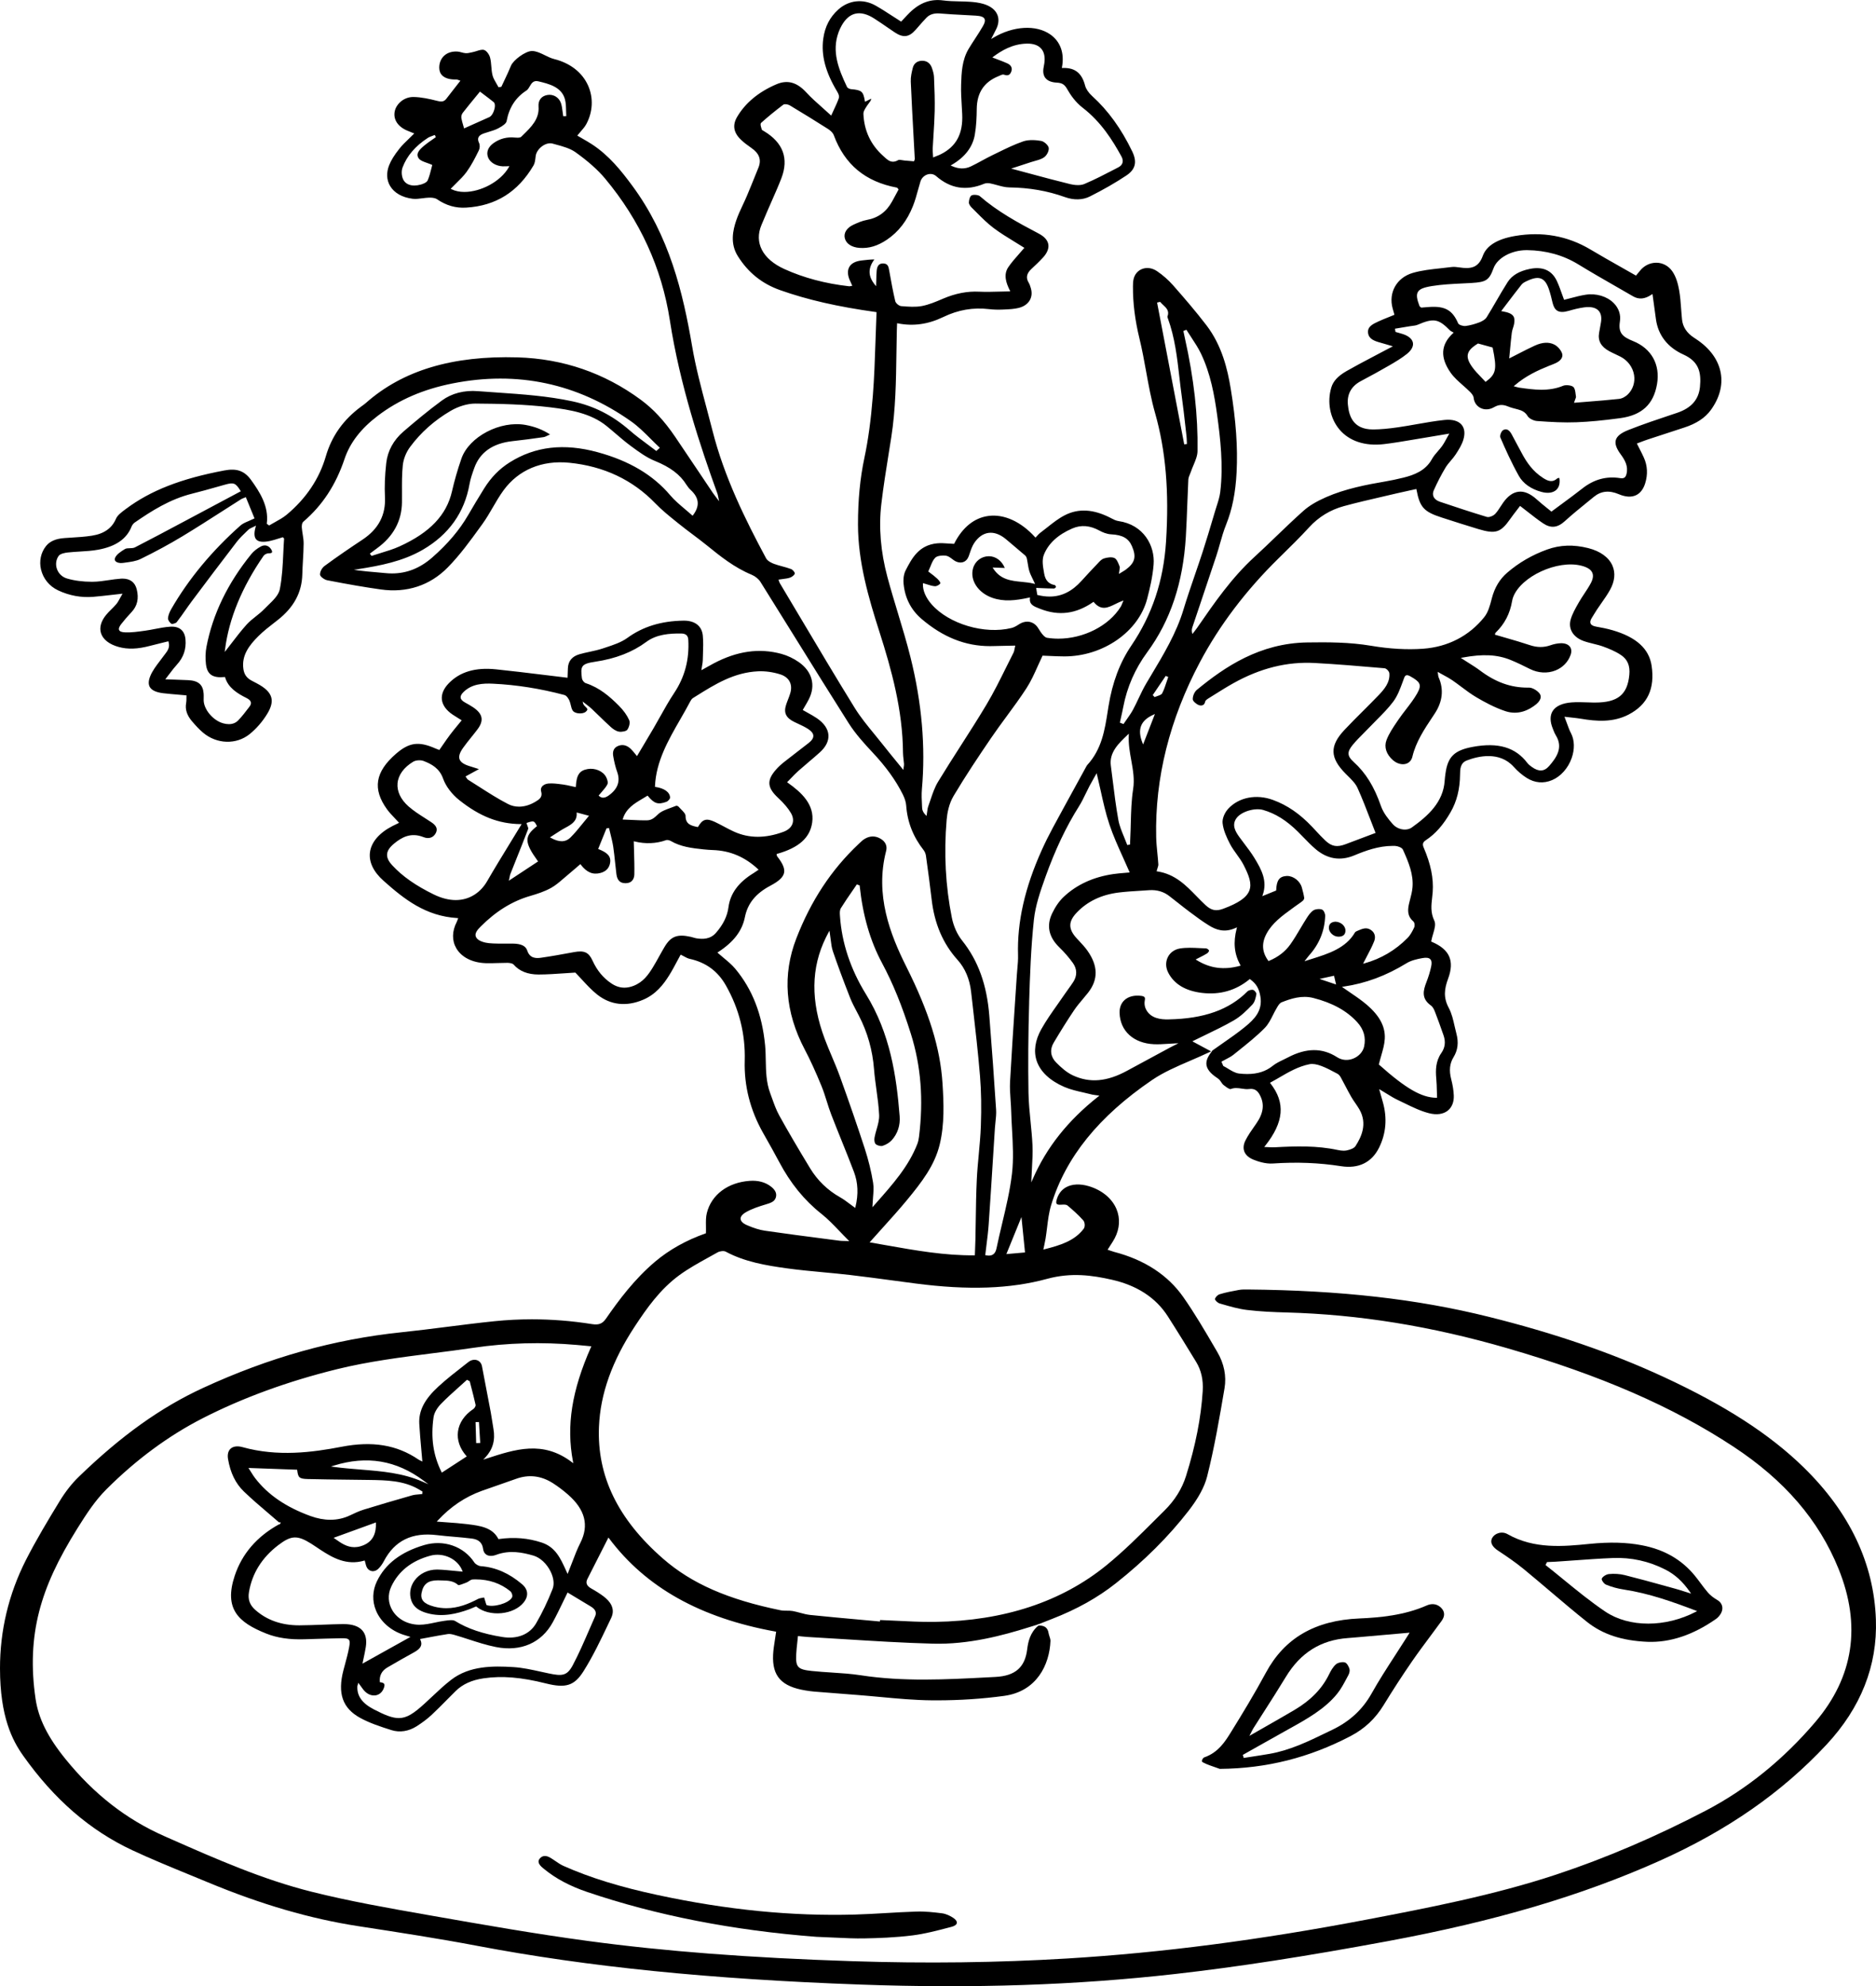 <?xml version="1.0" encoding="UTF-8"?>
<svg id="Layer_2" data-name="Layer 2" xmlns="http://www.w3.org/2000/svg" viewBox="0 0 270.217 285.921">
  <g id="Layer_1-2" data-name="Layer 1">
    <g>
      <path d="m259.808,211.242c-4.901-4.786-11.32-8.929-20.199-13.039-7.496-3.468-15.736-6.297-25.193-8.648-10.287-2.56-21.32-3.809-34.72-3.93-.422-.002-.846-.007-1.239.064l-.062.012c-.91.167-1.852.34-2.731.614-.291.091-.646.467-.654.693-.007.166.361.54.676.63l.358.104c1.155.335,2.351.681,3.55.827,1.956.238,3.901.316,5.713.365,10.442.285,20.842,1.968,31.794,5.144,13.456,3.902,23.809,8.404,32.579,14.17,7.352,4.831,12.304,10.583,15.141,17.584,3.303,8.15,2.18,15.568-3.339,22.05-4.597,5.398-9.906,9.692-15.78,12.761-7.17,3.745-14.409,6.839-21.517,9.196-9.05,3.001-18.756,4.855-27.32,6.491-15.424,2.947-29.549,4.779-43.182,5.603-9.951.601-20.35.729-30.902.386-14.857-.487-26.958-1.412-38.082-2.909-7.583-1.021-15.241-2.365-22.648-3.665l-.556-.098c-5.474-.961-11.134-1.955-16.582-3.317-7.103-1.776-13.814-4.736-20.305-7.599l-.922-.407c-5.489-2.418-10.146-6.045-14.24-11.089-2.575-3.174-3.909-5.855-4.325-8.695-.663-4.52-.492-8.628.521-12.562.961-3.727,2.67-7.434,5.541-12.019,1.311-2.091,2.526-3.953,4.136-5.562,4.277-4.27,8.937-7.709,13.851-10.224,5.771-2.952,12.295-5.334,19.392-7.08,4.535-1.115,9.252-1.714,13.812-2.294,1.924-.244,3.914-.497,5.862-.785,4.816-.711,9.807-.849,14.835-.407.387.033.774.071,1.199.112l.907.087-.057.128c-2.766,6.245-3.565,11.318-2.591,16.449l.049.256-.208-.157c-4.177-3.167-8.141-1.871-12.335-.5l-.425.139.271-.287c1.091-1.153,1.482-2.506,1.197-4.132-.062-.352-.115-.703-.169-1.055-.065-.434-.134-.882-.216-1.32-.418-2.241-.845-4.482-1.27-6.659-.08-.41-.33-.721-.687-.854-.397-.149-.873-.053-1.271.258l-.604.471c-1.252.975-2.547,1.982-3.718,3.058-2.006,1.838-2.853,3.494-2.748,5.371.067,1.212.178,2.439.284,3.626.048.541.097,1.08.142,1.617l.015.182-.161-.084c-.019-.01-.045-.021-.074-.035-.087-.04-.218-.101-.334-.179-3.109-2.11-6.631-2.69-11.076-1.83-4.213.815-9.198,1.46-14.255.052-.726-.203-1.334-.126-1.715.216-.35.314-.483.838-.378,1.474.334,2,1.082,3.536,2.287,4.696,1.134,1.091,2.37,2.145,3.565,3.162.51.435,1.021.87,1.529,1.312.039-.041.069-.057.12-.044l.064.019.007.067c.006.053-.031.093-.062.116-.01.012-.022.026-.038.047l-.065.082-.05-.043c-3.191,1.756-5.341,4.248-6.392,7.409-1.594,4.791.555,6.735,4.538,8.32,1.563.624,3.382.899,5.575.822l.885-.028c1.397-.044,2.842-.09,4.263-.116.676-.014,1.01.017,1.181.217.163.191.144.498.046,1.034-.153.848-.383,1.696-.605,2.517-.075.276-.15.552-.222.828-.876,3.359-.128,5.479,2.422,6.875,1.345.734,2.832,1.229,4.496,1.755,1.179.371,2.461.179,3.606-.545.839-.531,1.571-1.086,2.177-1.649.729-.679,1.438-1.396,2.123-2.091.446-.452.893-.904,1.348-1.35,1.002-.979,2.313-1.575,4.008-1.822,2.656-.386,5.418-.161,8.963.729,2.906.73,4.129.331,5.455-1.781,1.355-2.156,2.463-4.485,3.535-6.738l.435-.912c.66-1.379-.23-2.442-1.094-3.092-.493-.372-1.065-.739-1.804-1.154-.637-.359-.811-.802-.531-1.354.806-1.588,1.612-3.177,2.468-4.862l.562-1.106.097.129c5.305,7.062,13.143,11.447,23.961,13.409l.095.017-.013.096c-.053.388-.11.756-.166,1.111-.115.733-.224,1.426-.256,2.111-.146,3.091,1.209,4.581,4.675,5.143.463.074.852.131,1.243.162,1.903.154,3.807.302,5.711.448l.586.045c1.077.083,2.172.186,3.23.283,2.43.227,4.941.46,7.411.481.227.002.453.003.68.003,3.349,0,6.624-.216,9.746-.643,4.707-.642,6.531-4.499,6.668-7.894.009-.211-.062-.428-.138-.656-.052-.16-.106-.324-.134-.492-.118-.733-.542-1.081-1.326-1.081-.016,0-.031.001-.048.001l-.147.051c-1.126.965-1.421,2.244-1.56,3.375-.317,2.598-1.726,3.822-4.566,3.97l-1.142.06c-5.981.313-12.167.639-18.263-.3-1.378-.213-2.805-.305-4.185-.394-.942-.061-1.917-.124-2.871-.225-2.016-.212-2.331-.544-2.243-2.368.027-.562.089-1.118.153-1.707.03-.276.061-.559.09-.852l.01-.101.1.011c.149.015.29.03.425.045.268.03.52.058.768.071,1.791.101,3.611.215,5.372.325,4.182.262,8.505.532,12.761.646,5.148.145,10.076-1.183,13.797-2.348.263-.082.526-.163.79-.244l.466-.144c.018-.016.036-.03.055-.046l.025-.021.032-.002c.031-.002.063-.003.094-.004l.387-.153c.514-.204,1.027-.408,1.544-.608,3.549-1.376,6.55-3.053,9.176-5.127,4.088-3.228,7.612-6.739,10.478-10.438,1.417-1.83,2.289-3.443,2.665-4.931,1.059-4.19,1.795-8.52,2.507-12.705.296-1.743-.06-3.539-1.029-5.193l-.382-.653c-1.413-2.417-2.874-4.916-4.517-7.261-2.231-3.187-5.591-5.382-9.985-6.524-.184-.048-.359-.11-.546-.176-.085-.03-.172-.061-.263-.091l-.12-.041.067-.108c.112-.18.225-.352.333-.519.229-.351.445-.683.625-1.026.722-1.377.812-2.869.253-4.201-.637-1.52-2.079-2.717-3.957-3.285-1.279-.386-2.46-.331-3.319.155-.681.387-1.151,1.034-1.361,1.874-.062.243-.053.407.025.502.089.107.289.154.612.129l.066-.004c.308-.019.69-.043.878.115.727.61,1.564,1.342,2.273,2.145.246.276.28.916.064,1.201-1.326,1.75-3.348,2.375-5.659,2.959l-.155.039.032-.157c.04-.197.078-.375.113-.54.069-.324.129-.604.174-.882.085-.521.15-1.055.214-1.571.132-1.081.269-2.199.591-3.258,2.093-6.878,6.85-12.767,14.54-18.001,1.635-1.113,3.513-1.923,5.499-2.779.916-.395,1.862-.803,2.802-1.249l.194-.092-.048-.025-2.648-1.421.174-.087c.571-.285,1.149-.563,1.729-.843,1.355-.652,2.757-1.328,4.067-2.085,1.032-.597,1.887-1.451,2.673-2.275.356-.376.485-.979.578-1.515.025-.149-.237-.517-.462-.594-.207-.069-.652.042-.813.203-2.652,2.66-6.27,3.943-11.384,4.038-1.082.024-2.592-.112-3.263-1.488-.181-.367-.237-.851-.15-1.26.044-.201.033-.345-.033-.438-.072-.103-.227-.167-.484-.2-.979-.125-1.832.086-2.398.599-.492.446-.74,1.087-.718,1.852.075,2.61,2.024,4.381,4.965,4.509.641.029,1.296-.014,1.99-.058.34-.021.691-.044,1.061-.06l.464-.02-.728.367c-.157.078-.284.142-.409.208l-1.736.936c-1.51.812-3.019,1.625-4.523,2.444-2.896,1.578-5.373,1.794-7.799.672-.938-.433-1.748-1.181-2.416-1.854-.818-.824-.95-1.864-.36-2.853,1.09-1.831,2.027-3.322,2.951-4.692.375-.556.821-1.084,1.252-1.594.253-.3.514-.608.757-.919,1.479-1.893,1.444-3.873-.107-6.057-.346-.489-.774-.947-1.189-1.391-.116-.124-.232-.248-.347-.372-1.22-1.327-1.23-2.389-.036-3.663,1.54-1.643,3.6-2.631,6.124-2.937,1.012-.122,2.049-.186,3.052-.247.435-.026.869-.054,1.304-.085,1.083-.071,2.045.197,2.859.819.433.33.858.667,1.285,1.004.533.422,1.085.858,1.641,1.273l.1.074c.868.649,1.767,1.321,2.712,1.901.98.603,2.205,1.113,3.856.361l.192-.087-.053.204c-.508,1.966-.344,3.619.518,5.203l.062.111-.123.033c-2.309.624-4.282.361-6.21-.827l-.15-.094.157-.081c.161-.084.317-.163.469-.238.354-.179.689-.347.994-.54.166-.104.327-.327.308-.424-.021-.104-.284-.309-.436-.313-.301-.009-.604-.024-.908-.039-.944-.048-1.919-.096-2.835.052-.778.125-1.416.575-1.749,1.236-.349.689-.33,1.507.05,2.244.85,1.647,2.481,2.628,4.85,2.914,2.588.311,4.886-.342,6.84-1.946l.06-.049.063.046c.865.63,1.262,1.295,1.46,2.455.356,2.084-.887,3.301-2.19,4.369-1.049.858-2.153,1.626-3.323,2.438-.505.352-1.016.706-1.524,1.071l-.018.012.132-.062-.244.326c-.488.651-.681,1.228-.589,1.761.138.804.922,1.424,1.672,1.924.19.127.316.316.438.5.104.155.202.303.335.411.787.64.998.604,1.032.588.556-.221,1.086-.142,1.603-.064.36.055.697.105,1.045.057.888-.122,1.271.349,1.533.825.724,1.316.565,2.638-.497,4.158l-.213.304c-.481.684-.979,1.39-1.347,2.128-.28.562-.335,1.106-.16,1.572.187.496.634.901,1.294,1.173.59.242,1.752.647,2.84.562,3.448-.232,6.647-.106,9.789.387,2.528.4,4.436-.529,5.496-2.68,1.008-2.05,1.187-4.254.533-6.554l-.528-1.858.216.127c.319.188.609.367.885.537.567.351,1.059.653,1.586.899.328.153.656.313.985.475,1.132.553,2.304,1.124,3.528,1.434,1.095.276,2.052.137,2.701-.39.585-.475.887-1.245.85-2.169-.029-.715-.151-1.483-.375-2.349-.323-1.255-.217-2.258.336-3.157.624-1.014.759-2.13.412-3.411-.096-.354-.178-.72-.258-1.073-.202-.896-.411-1.821-.845-2.63-.805-1.504-.619-2.759-.092-4.182.956-2.583.229-4.225-2.361-5.322l-.073-.031.014-.079c.058-.334.16-.68.26-1.015.216-.727.419-1.412.174-1.918-.557-1.154-.434-2.236-.314-3.282.031-.272.063-.555.083-.834.142-1.978-.271-4.013-1.3-6.407-.207-.482-.122-.769.313-1.058,1.385-.916,2.484-2.16,3.565-4.032.894-1.55,1.34-3.318,1.363-5.409.008-.755.018-1.669.97-2.035,1.647-.634,4.718-1.355,6.763.917.568.632,1.212,1.182,1.861,1.591,1.168.734,2.439.843,3.676.314,1.239-.528,2.286-1.705,2.801-3.148.462-1.296.427-2.611-.096-3.608-.222-.425-.384-.869-.57-1.384-.093-.255-.191-.527-.308-.822l-.061-.157.166.021c.321.038.61.069.877.099.519.057.966.104,1.402.18,2.103.356,4.557.563,6.817-.622,2.708-1.42,3.785-3.715,3.294-7.017-.363-2.446-2.208-4.119-5.638-5.115-.797-.231-1.635-.391-2.351-.516-.439-.077-.701-.223-.801-.445-.093-.208-.039-.47.166-.799l.226-.369c.166-.273.339-.557.519-.83.214-.322.437-.64.659-.958.432-.615.877-1.251,1.239-1.907.676-1.224.793-2.423.34-3.468-.518-1.191-1.753-2.088-3.479-2.524-2.124-.538-4.066-.472-5.934.202-2.139.769-4.074,1.892-5.752,3.338-1.077.93-1.799,2.129-2.205,3.666l-.046.177c-.237.907-.483,1.846-1.064,2.567-2.182,2.707-5.229,4.275-8.812,4.534-2.307.163-4.821.021-7.476-.428-3.103-.523-6.234-.525-9.175-.48-6.85.101-11.889,3.506-15.914,6.822-.347.285-.603.868-.596,1.355.003.265.473.68.854.835.225.092.455.089.625-.004.157-.086.259-.241.302-.462.043-.222.324-.396.55-.536.269-.167.527-.329.786-.491.884-.555,1.798-1.128,2.73-1.648,3.895-2.173,7.734-3.127,11.711-2.913,3.198.171,6.443.448,9.582.717l.479.04c.276.023.676.438.701.728.114,1.298-.729,2.296-1.527,3.129-.734.767-1.5,1.53-2.241,2.269-.898.895-1.827,1.82-2.705,2.756-2.158,2.303-2.104,4.019.202,6.33.091.092.184.184.277.275.548.54,1.115,1.099,1.409,1.749.685,1.518,1.287,3.083,1.869,4.597.229.596.458,1.188.69,1.777l.037.095-1.385.521c-.942.353-1.932.724-2.919,1.099-1.243.472-2.003.342-2.905-.498-.491-.457-.949-.952-1.394-1.432-.168-.181-.335-.362-.505-.541-1.799-1.902-3.604-3.142-5.678-3.899-2.384-.872-4.905-.379-6.423,1.258-.551.594-.89,1.45-.824,2.081.108,1.046.608,2.118,1.083,3.028.264.507.614.993.953,1.463.35.485.711.986.983,1.518.818,1.599,1.217,2.72.828,3.715-.386.987-1.552,1.794-3.781,2.614-1.019.373-1.702.227-2.53-.539-.446-.414-.879-.857-1.297-1.287-1.519-1.56-3.088-3.173-5.635-3.562l-.109-.018.027-.107c.033-.128.072-.245.108-.355.067-.203.126-.378.115-.54-.033-.528-.087-1.064-.139-1.584-.075-.764-.154-1.554-.172-2.333-.19-8.489,1.935-16.974,6.318-25.218,2.809-5.281,6.604-10.288,11.279-14.881l.396-.389c1.354-1.329,2.754-2.703,4.046-4.113,1.361-1.487,3.04-2.511,4.989-3.042,1.821-.496,3.697-.93,5.512-1.349.683-.158,1.364-.315,2.045-.477.619-.146,1.252-.283,1.864-.416.309-.067.617-.134.927-.202l.101-.022.02.102c.476,2.536,1.057,3.174,3.657,4.012,1.843.595,3.508,1.129,5.224,1.646,2.503.752,3.237.523,4.619-1.447.295-.421.615-.836.925-1.237.144-.187.287-.373.429-.561l.061-.08.08.061c.365.278.714.551,1.054.816.742.581,1.444,1.13,2.185,1.629,1.109.744,2.072.65,3.125-.308,1.058-.963,2.196-1.887,3.297-2.78.302-.245.604-.49.904-.736,1.026-.838,2.199-.958,3.589-.367.945.404,1.794.456,2.46.147.609-.281,1.067-.87,1.326-1.703.402-1.295.34-2.545-.188-3.716-.191-.426-.403-.841-.629-1.281-.107-.211-.217-.426-.327-.646l-.05-.101.104-.038c.155-.058.307-.116.457-.173.337-.129.654-.25.985-.359,1.551-.513,3.224-1.06,5.265-1.722,1.76-.569,3.014-1.395,3.835-2.521,1.258-1.726,1.754-3.573,1.436-5.344-.338-1.876-1.562-3.561-3.541-4.87l-.142-.095c-.057-.037-.112-.075-.17-.112-1.028-.667-1.607-1.539-1.72-2.592-.055-.515-.093-1.04-.13-1.547-.064-.894-.131-1.816-.292-2.709-.141-.779-.399-1.914-1.02-2.763-.539-.739-1.355-1.169-2.238-1.18h-.036c-.928,0-1.8.443-2.397,1.221-.08.103-.164.203-.271.33-.059.069-.124.147-.199.238l-.054.064-.073-.042c-.686-.392-1.37-.779-2.053-1.165-1.464-.827-2.977-1.683-4.436-2.553-3.291-1.963-6.951-2.615-10.875-1.941-2.538.437-4.095,1.398-4.626,2.857-.628,1.726-1.718,1.918-3.391,1.663-.372-.057-.769-.102-1.134-.052-.519.069-1.051.126-1.565.181-1.347.145-2.738.293-4.013.67-2.302.679-3.513,2.827-2.881,5.108l.257.914-.083.034c-.246.102-.488.199-.727.295-.522.21-1.017.408-1.501.631-.791.365-1.603.74-1.488,1.652.11.877.893,1.159,1.827,1.414.296.08.59.168.945.274l.802.239-.696.361c-.373.193-.669.348-.963.505-.479.256-.961.509-1.443.763-1.187.624-2.414,1.27-3.59,1.945-1.211.696-1.9,1.439-2.171,2.339-.639,2.116-.194,4.434,1.159,6.049,1.413,1.686,3.692,2.437,6.412,2.118,1.358-.16,2.729-.393,4.055-.617.555-.095,1.109-.188,1.665-.278.707-.114,1.413-.234,2.21-.369l1.49-.252-.105.184c-.136.237-.25.448-.354.639-.205.378-.367.676-.571.957-.187.259-.402.507-.61.747-.314.361-.639.734-.859,1.139-.921,1.692-2.605,2.304-4.131,2.679-.938.229-1.772.406-2.551.538-2.69.458-5.793,1.048-8.576,2.271-1.383.608-2.437,1.241-3.221,1.936-1.354,1.202-2.677,2.474-3.956,3.703-1.014.976-2.062,1.984-3.123,2.953-3.299,3.015-5.789,6.623-8.197,10.112l-.088.128c-.11.16-.232.315-.351.466-.061.077-.121.154-.181.232l-.127.168-.051-.204c-.09-.368.003-.647.078-.871.338-1.005.677-2.01,1.016-3.014.788-2.338,1.604-4.756,2.391-7.137.192-.58.362-1.179.526-1.757.261-.918.53-1.867.895-2.771.879-2.19,1.357-4.576,1.507-7.51.185-3.614-.087-7.463-.854-12.111-.442-2.682-1.239-6.136-3.49-9.073-1.543-2.014-3.218-3.952-4.798-5.748-.675-.766-1.479-1.473-2.323-2.043-.691-.467-1.486-.575-2.171-.299-.622.251-1.062.789-1.209,1.478-.07.33-.079.677-.082,1.004-.017,2.404.292,4.871.943,7.543.38,1.559.671,3.16.952,4.709.359,1.979.731,4.027,1.292,5.997,1.538,5.4,2.039,11.282,1.578,18.509-.361,5.643-1.998,10.54-5.005,14.973-1.653,2.438-2.728,5.297-3.283,8.738-.037.229-.073.459-.109.688-.424,2.703-.861,5.497-2.965,7.772-.041.044-.071.101-.104.16l-.023.044c-.443.809-.888,1.618-1.331,2.427-1.151,2.097-2.342,4.265-3.497,6.404-.567,1.05-1.101,2.126-1.584,3.198-2.444,5.422-3.562,10.365-3.415,15.115.02.645-.04,1.299-.098,1.931-.027.301-.056.601-.074.901-.091,1.387-.184,2.772-.276,4.159-.245,3.681-.5,7.486-.703,11.231-.048.883.015,1.789.076,2.665.037.525.075,1.068.089,1.603.022.878.072,1.773.121,2.64.116,2.091.236,4.253-.011,6.347-.283,2.409-.859,4.827-1.416,7.165-.28,1.178-.569,2.396-.818,3.597-.093.447-.275.739-.558.895-.243.134-.56.158-.966.074l-.09-.019.011-.092c.053-.469.111-.934.169-1.396.127-1.013.246-1.969.314-2.948.221-3.172.425-6.398.622-9.52.091-1.445.183-2.891.275-4.336.02-.299.053-.603.084-.896.062-.572.126-1.164.089-1.737-.278-4.306-.607-8.853-.977-13.513-.354-4.49-1.6-7.938-3.919-10.849-.706-.886-1.23-2.052-1.478-3.284-.912-4.538-1.164-9.29-.748-14.124.079-.926.317-2.269.998-3.409,1.718-2.885,3.62-5.726,5.421-8.366.72-1.055,1.491-2.104,2.238-3.119.959-1.304,1.951-2.651,2.839-4.021.651-1.006,1.146-2.111,1.624-3.181.214-.479.435-.972.665-1.447l.029-.059.065.002c.311.012.624.025.94.04.691.031,1.406.063,2.113.065h.037c5.549,0,10.661-3.545,11.902-8.259.383-1.458.795-3.187.937-4.949.221-2.728-1.446-5.759-5.058-6.273-.37-.053-.716-.233-1.05-.407l-.115-.061c-2.444-1.255-4.59-1.38-6.556-.379-.924.47-1.751,1.127-2.551,1.763-.328.261-.667.529-1.009.783-.148.11-.273.248-.406.395-.063.071-.128.143-.197.212l-.074.076-.071-.079c-2.019-2.23-4.47-3.342-6.707-3.041-2.032.27-3.731,1.639-4.915,3.959l-.029.057-.064-.002c-.253-.01-.508-.027-.762-.046-.539-.038-1.095-.078-1.622-.026-2.65.258-3.645,2.182-4.522,3.879-.358.693-.344,1.515-.304,1.942.197,2.062,1.072,3.768,2.603,5.072,3.081,2.625,6.302,3.905,9.831,3.905.15,0,.301-.002.453-.007.682-.021,1.364-.033,2.078-.046l1.125-.022-.031.128c-.028.113-.049.222-.068.323-.039.211-.077.409-.168.588-.36.703-.711,1.411-1.062,2.119-.875,1.765-1.779,3.59-2.812,5.32-1.196,2.005-2.482,4.01-3.726,5.949-1.081,1.688-2.2,3.433-3.255,5.169-.486.801-.792,1.71-1.088,2.59-.104.31-.207.618-.318.922-.096.259-.13.533-.168.822-.017.133-.033.265-.057.396l-.033.192-.138-.14c-.312-.319-.479-.651-.495-.987l-.018-.355c-.042-.787-.084-1.601-.013-2.396.541-6.047-.012-12.425-1.644-18.956-.535-2.143-1.189-4.302-1.821-6.39-.512-1.69-1.041-3.438-1.505-5.169-.975-3.633-1.269-7.171-.875-10.517.291-2.473.692-4.975,1.081-7.395.117-.731.234-1.463.349-2.194.63-4.025.688-8.15.744-12.139.016-1.083.03-2.165.057-3.246.005-.216.014-.432.023-.662l.015-.379.115.022c2.223.437,4.362.137,6.537-.915,2.148-1.036,4.304-1.407,6.579-1.138.613.072,1.263.097,1.925.065l.26-.011c.71-.03,1.445-.062,2.115-.231.73-.186,1.279-.569,1.587-1.111.284-.502.336-1.097.148-1.721l-.007-.026c-.078-.261-.158-.531-.299-.76-.435-.708-.311-1.34.388-1.986.552-.512,1.136-1.061,1.672-1.646.602-.657.865-1.314.763-1.901-.105-.602-.576-1.125-1.398-1.555-3.023-1.583-5.947-3.187-8.468-5.378-.221-.192-.92-.253-1.188-.106-.242.134-.371.617-.388,1.01-.011.247.218.562.417.756.231.227.46.457.688.687.767.77,1.56,1.565,2.446,2.233.956.719,2.007,1.36,3.022,1.982.444.271.886.541,1.317.815l.097.062-.073.088c-.224.265-.457.528-.692.794-.533.603-1.085,1.226-1.538,1.891-.743,1.091-.311,2.306.211,3.351l.071.144-.16.002c-.508.007-.992.021-1.46.033-.991.028-1.926.052-2.853.009-1.718-.086-3.425.245-5.197.999l-.126.054c-.944.402-1.921.819-2.942,1.013-.929.176-1.928.097-2.894.02l-.086-.007c-.32-.027-.783-.418-.855-.721-.329-1.391-.581-2.773-.853-4.307l-.016-.087c-.092-.536-.171-.999-.84-1.027-.021-.001-.043-.002-.063-.002-.542,0-.828.325-.897,1.016-.039.398-.049.801-.06,1.267-.006.225-.011.464-.021.725l-.01.269-.169-.209c-.994-1.231-1.021-2.362-.078-3.645-.643.009-1.206.075-1.753.14l-.121.015c-.785.093-1.362.376-1.668.819-.272.395-.332.902-.18,1.51.067.27.188.528.314.803.06.129.12.26.176.393l.05.12-.128.019c-.045.006-.084.015-.121.021-.079.017-.149.031-.222.021-3.401-.381-6.534-1.216-9.314-2.479-3.141-1.428-4.37-3.802-3.29-6.351.124-.291.246-.581.368-.872.159-.376.317-.753.478-1.129.216-.501.437-1.001.657-1.501.463-1.046.94-2.127,1.356-3.206,1.1-2.848.262-5.131-2.491-6.785-.026-.016-.056-.031-.085-.047-.112-.061-.228-.122-.256-.229-.014-.056-.032-.117-.051-.181-.089-.298-.182-.606-.021-.751.94-.842,1.982-1.695,3.185-2.608.188-.145.693-.046.925.092,1.969,1.182,3.766,2.29,5.494,3.39.203.129.693.476.854.911,1.565,4.222,4.534,6.689,9.077,7.545.069.014.106.067.147.125.018.025.038.056.065.088l.044.053-.354.655c-.189.351-.382.708-.578,1.065-.828,1.506-2.021,2.379-3.647,2.669-.668.119-1.326.409-1.942.695-.963.448-1.429,1.204-1.216,1.974s1,1.276,2.105,1.355c1.359.101,2.624-.281,3.969-1.192,1.661-1.129,2.881-2.707,3.729-4.825.302-.754.521-1.55.732-2.32.109-.398.223-.811.347-1.212.153-.499.557-.896,1.053-1.038.44-.125.881-.034,1.206.248,2.079,1.811,4.341,2.172,6.923,1.104.263-.109.609-.099.85-.053.335.066.672.159.998.248.585.161,1.189.328,1.779.335,2.876.038,5.494.492,8.003,1.391,1.287.463,2.563.431,3.595-.089,1.977-.993,3.694-1.979,5.249-3.014,1.322-.879,1.585-1.948.852-3.467-1.577-3.272-3.465-5.88-5.771-7.973-.52-.472-.89-1.018-1.016-1.497-.455-1.756-1.398-2.548-3.046-2.548-.06,0-.12.001-.183.003l-.124.004.022-.123c.373-2.021-.229-3.695-1.694-4.714-2.045-1.422-5.347-1.227-8.209.486l-.301.18.159-.312c.076-.149.148-.287.217-.419.137-.263.258-.497.371-.734.354-.741.399-1.456.132-2.068-.299-.683-.965-1.202-1.927-1.502-.692-.215-1.457-.289-1.972-.325-.516-.037-1.045-.049-1.556-.06-.769-.017-1.562-.034-2.333-.137-1.797-.239-3.324.309-4.796,1.725-.272.264-.528.539-.798.832-.131.142-.265.286-.404.434l-.057.06-.07-.044c-.386-.244-.765-.489-1.14-.732-.838-.543-1.63-1.057-2.47-1.533-1.79-1.013-3.848-.797-5.369.565-1.226,1.099-1.936,2.478-2.171,4.213-.321,2.374.313,4.785,1.998,7.588.244.405.326.711.252.935-.174.518-.41,1.025-.684,1.613-.114.245-.236.508-.365.795l-.058.127-.103-.094c-.392-.361-.779-.706-1.159-1.043-.839-.743-1.631-1.446-2.341-2.216-1.349-1.462-2.717-1.83-4.304-1.146-2.552,1.095-4.447,2.667-5.634,4.673-.717,1.212-.525,2.304.586,3.341.393.366.865.736,1.445,1.133,1.151.784,1.49,1.711,1.036,2.832l-.353.874c-.427,1.058-.868,2.15-1.32,3.22-.185.437-.39.873-.588,1.296-.335.715-.681,1.453-.936,2.2-.494,1.451-.915,3.35.226,5.165,1.486,2.364,3.477,3.964,6.086,4.889,3.92,1.389,8.306,2.392,13.802,3.157l.09.013-.016.442c-.006.18-.012.363-.02.546-.047,1.105-.084,2.212-.12,3.318-.085,2.536-.173,5.159-.377,7.732-.279,3.508-.665,6.345-1.214,8.927-.626,2.944-.929,6.086-.926,9.604.004,5.382,1.531,10.595,3.096,15.473,1.734,5.406,3.346,11.255,3.386,17.379.002.315.041.639.078.951.026.219.053.443.068.667.009.146-.016.291-.039.432-.011.063-.021.128-.029.192l-.028.235-.149-.184c-.305-.376-.605-.743-.903-1.107-.648-.792-1.261-1.54-1.866-2.311-.397-.507-.816-1.017-1.221-1.51-1.007-1.226-2.047-2.492-2.876-3.834-2.696-4.362-5.357-8.836-7.93-13.163-.946-1.591-1.893-3.183-2.843-4.771-.052-.087-.082-.181-.112-.271-.013-.04-.026-.082-.042-.124l-.044-.114.122-.021c.179-.028.354-.051.523-.072.373-.047.727-.092,1.038-.204.315-.113.646-.402.667-.584.021-.18-.284-.545-.535-.642-.406-.156-.842-.273-1.263-.388-.401-.109-.816-.222-1.211-.368-.204-.075-.89-.356-1.125-.794-3.009-5.604-6.025-11.705-7.711-18.345-.272-1.074-.563-2.166-.845-3.222-.778-2.918-1.582-5.936-2.094-8.94-1.32-7.75-3.282-15.92-8.652-23.165-1.561-2.107-3.295-4.302-5.796-5.936-.456-.297-.93-.568-1.388-.83-.207-.119-.41-.234-.604-.349l-.1-.059.071-.091c.144-.181.292-.352.438-.52.303-.349.588-.678.784-1.042.946-1.756,1.045-3.771.271-5.527-.834-1.893-2.57-3.256-4.887-3.838-.468-.118-.906-.334-1.331-.543-.263-.13-.535-.264-.81-.371-.428-.169-.764-.247-1.057-.247h-.008c-.957.006-2.698,1.315-3.023,2.114-.287.706-.621,1.41-.943,2.09-.143.3-.285.599-.424.899l-.022.049-.411.066-.033-.065c-.088-.169-.187-.336-.285-.503-.22-.373-.447-.76-.548-1.17-.101-.412-.136-.839-.169-1.253-.034-.428-.07-.871-.181-1.287-.115-.43-.502-.986-.873-1.095-.289-.084-.678.039-1.055.158-.185.059-.376.119-.56.157-.07.015-.141.03-.211.046-.263.061-.541.122-.802.108-.211-.011-.417-.066-.617-.12-.178-.048-.346-.093-.518-.109-.765-.067-1.474.134-1.968.584-.462.421-.716,1.032-.716,1.724,0,.47.148.852.441,1.135.39.378,1.033.575,1.868.575.057,0,.114-.001.174-.003h.01c.065,0,.126.023.216.058.052.02.117.044.203.072l.136.045-.695.888c-.455.58-.898,1.146-1.334,1.715-.379.492-.81.428-1.334.296-1.086-.277-2.246-.536-3.377-.555-.015,0-.03-.001-.045-.001-1.387,0-2.44,1.021-2.664,2.022-.254,1.143.373,2.178,1.679,2.77.225.102.456.193.68.282.103.04.203.08.302.12l.139.057-.105.106c-.224.227-.449.443-.671.657-.502.482-.976.938-1.375,1.445-.728.919-1.177,1.646-1.459,2.354-.426,1.067-.38,2.129.128,2.989.596,1.007,1.746,1.663,3.241,1.849.457.056.924-.004,1.416-.067.315-.041.642-.083.963-.092.306-.011.834.014,1.153.233,1.288.889,2.701,1.299,4.195,1.201,4.266-.259,7.436-2.242,9.69-6.062.194-.329.244-.746.291-1.149.009-.074.018-.147.027-.22.071-.539.464-1.104,1.026-1.476.475-.313.989-.425,1.413-.307.149.042.302.083.455.125,1.016.275,2.066.56,2.852,1.123,1.828,1.311,3.217,2.547,4.248,3.781,5.029,6.022,8.168,12.884,9.328,20.393,1.442,9.345,4.436,18.291,6.882,25.041.026.072.039.144.063.273.015.077.033.176.062.31l.092.441-.271-.36c-.116-.154-.212-.28-.294-.388-.146-.191-.252-.329-.348-.473-.653-.971-1.305-1.942-1.956-2.915-1.132-1.689-2.303-3.437-3.466-5.148-1.569-2.308-3.147-4.006-4.969-5.345-5.229-3.846-11.188-5.893-17.708-6.085-9.388-.279-16.547,1.867-21.857,6.553-.16.142-.337.269-.508.393l-.158.115c-2.587,1.9-4.262,4.254-5.119,7.194-.942,3.232-2.836,6.054-5.627,8.385-.499.417-1.098.749-1.677,1.069-.265.146-.539.299-.799.456l-.056.034-.344-.244.008-.06c.305-2.455-1.014-4.515-2.273-6.254-.946-1.304-2.051-1.704-3.825-1.368-6.269,1.178-10.655,2.893-14.223,5.562l-.092.069c-.516.384-1.1.819-1.314,1.325-.582,1.363-1.712,2.16-3.455,2.437-.997.158-2.028.222-3.026.282-.31.02-.619.038-.928.061-1.272.089-2.126.463-2.686,1.176-.729.929-.986,2.148-.703,3.346.311,1.318,1.204,2.412,2.451,3.001,1.628.769,3.354,1.084,5.114.933.844-.07,1.666-.165,2.618-.274.433-.05.885-.102,1.367-.154l.199-.022-.102.173c-.11.188-.203.357-.288.513-.171.313-.318.584-.515.818-.222.265-.474.514-.717.755-.264.261-.535.531-.766.816-.729.905-.977,1.813-.715,2.626.29.898,1.19,1.597,2.535,1.968,1.328.366,2.724.316,4.531-.161.558-.147,1.119-.284,1.695-.425.277-.067.559-.136.844-.207l.094-.023.027.093c.234.795-.155,1.298-.532,1.785-.064.082-.128.165-.189.249-.164.227-.335.451-.507.677-.538.705-1.095,1.435-1.412,2.219-.266.654-.283,1.184-.054,1.572.277.469.933.766,1.946.884.718.083,1.431.144,2.186.207.344.029.693.059,1.049.092l.095.008-.003.096c-.004.116-.004.228-.004.335,0,.231,0,.449-.041.663-.173.913.104,1.778.851,2.646.472.549.988,1.126,1.572,1.62,1.979,1.677,4.808,1.764,6.727.212.969-.782,1.845-1.794,2.535-2.927.565-.927.753-1.696.573-2.353-.202-.734-.86-1.376-2.072-2.017-.125-.066-.251-.132-.377-.197-.126-.066-.252-.132-.378-.198-.707-.373-1.072-.888-1.187-1.669-.289-1.99.874-3.461,2.176-4.753.707-.703,1.524-1.337,2.314-1.95l.437-.339c2.329-1.821,3.493-3.973,3.557-6.579.017-.667.056-1.344.093-1.999.046-.804.094-1.635.1-2.451.004-.438-.068-.889-.137-1.324-.049-.309-.1-.627-.125-.943-.015-.194-.022-.668.229-.883,2.73-2.334,4.667-5.281,5.92-9.01.786-2.339,2.355-4.377,4.797-6.229,3.024-2.296,6.548-3.819,10.771-4.656,9.313-1.847,17.958-.013,25.7,5.453,1.043.735,1.951,1.645,2.831,2.523.402.403.819.819,1.243,1.214l.08.074-.511.463-.066-.051c-.388-.298-.78-.591-1.174-.883-.868-.646-1.766-1.312-2.586-2.026-2.516-2.19-5.146-3.522-8.276-4.193-3.562-.764-7.229-1.015-10.776-1.259-.934-.063-1.867-.128-2.801-.2-1.991-.161-3.789.309-5.2,1.341-2.017,1.478-3.938,3.094-5.552,4.479-1.422,1.222-2.276,2.793-2.471,4.545-.198,1.805-.259,3.392-.184,4.854.133,2.61-.927,4.625-3.237,6.158-1.645,1.09-3.579,2.394-5.467,3.789-.385.285-.681.864-.645,1.264.024.257.613.707,1.034.789,3.028.59,5.48,1.012,7.718,1.325,3.756.528,7.091-.573,9.648-3.177,1.76-1.791,3.248-3.847,4.688-5.834l.297-.409c.555-.766,1.036-1.595,1.502-2.396.476-.819.967-1.667,1.541-2.452,2.156-2.953,5.524-4.362,9.473-3.971,4.961.492,9.131,2.459,12.396,5.847.921.955,2,1.824,3.044,2.665l.345.277c.653.528,1.34,1.045,2.005,1.544.673.506,1.369,1.029,2.033,1.566,1.933,1.564,3.933,3.182,6.451,4.225.507.211,1,.612,1.257,1.022,1.677,2.674,3.368,5.397,5.005,8.031,2.51,4.039,5.105,8.216,7.699,12.304.989,1.558,2.306,3.003,3.462,4.234,1.92,2.045,3.34,4.018,4.341,6.03.289.581.453,1.118.488,1.598.172,2.388.997,4.492,2.522,6.434.227.289.304.647.33.836l.029.213c.271,1.967.553,4.001.782,6.005.404,3.529,1.627,6.387,3.738,8.734,1.084,1.206,1.74,2.75,1.949,4.59l.227,1.979c.382,3.322.777,6.758,1.055,10.145.178,2.172.218,4.524.123,7.193-.049,1.364-.178,2.747-.302,4.084-.11,1.18-.224,2.4-.281,3.602-.094,1.951-.124,3.938-.152,5.86-.014.931-.027,1.861-.048,2.792-.011.493-.03.986-.051,1.491l-.03.79-.096.001c-4.22.043-8.377-.687-12.771-1.466-.7-.124-1.404-.249-2.112-.372l-.178-.03.12-.135c.564-.636,1.125-1.256,1.678-1.868,1.241-1.375,2.414-2.674,3.538-4.031,2.178-2.63,4.04-5.054,4.764-8.076.699-2.917.58-5.931.398-8.767-.325-5.084-1.927-10.255-5.193-16.767-2.366-4.717-4.565-10.39-2.927-16.703.188-.72-.101-1.345-.811-1.76-.738-.433-1.524-.424-2.269.022-.284.171-.532.406-.772.635l-.117.112c-3.921,3.696-6.854,8.141-8.966,13.588-2.029,5.235-1.622,10.613,1.209,15.986.78,1.479,1.546,3.147,2.409,5.25.299.727.536,1.482.767,2.215.197.625.4,1.272.641,1.896.49,1.272,1.01,2.561,1.513,3.807.588,1.459,1.196,2.968,1.762,4.462.588,1.552.659,3.198.218,5.035l-.035.145-.121-.086c-.238-.17-.464-.339-.683-.503-.459-.345-.892-.669-1.362-.934-1.807-1.016-3.265-2.425-4.336-4.188-1.835-3.021-3.2-5.355-4.427-7.569-.443-.799-.753-1.666-1.053-2.505-.088-.246-.176-.491-.267-.735-.576-1.544-.606-3.148-.637-4.699-.014-.729-.027-1.483-.099-2.219-.432-4.455-1.841-8.054-4.308-11.004-.47-.562-1.069-1.059-1.648-1.54-.27-.224-.549-.455-.812-.69l-.098-.088.11-.071c2.231-1.452,3.453-3.048,3.847-5.022.393-1.975,1.559-3.414,3.671-4.532,1.229-.649,1.835-1.217,1.969-1.84.132-.617-.168-1.335-1.002-2.403-.039-.05-.043-.106-.046-.161-.002-.021-.003-.045-.007-.07l-.015-.089.086-.024c3.122-.883,4.723-2.313,5.036-4.502.374-2.602-1.568-4.359-3.518-5.735l-.098-.068.084-.084c.179-.182.348-.356.511-.526.346-.36.673-.7,1.026-1.016.477-.425.974-.846,1.454-1.253.549-.465,1.115-.945,1.655-1.433.86-.777,1.284-1.636,1.227-2.484-.061-.882-.635-1.718-1.661-2.418-.411-.28-.848-.522-1.31-.779-.213-.118-.428-.237-.643-.361l-.086-.05.05-.087c.095-.167.191-.329.286-.489.196-.333.382-.647.547-.974,1.011-1.998.474-3.991-1.437-5.333-.766-.537-1.66-.961-2.52-1.194-3.187-.862-6.381-.412-9.766,1.379-.324.172-.644.351-1.015.56-.176.099-.362.203-.566.317l-.178.099.029-.201c.028-.191.057-.356.082-.505.047-.277.085-.496.089-.71.006-.303.018-.605.028-.908.031-.878.063-1.786-.023-2.667-.136-1.366-1.123-2.146-2.714-2.146-.023,0-.046.001-.069.001-3.204.045-5.851.859-8.091,2.489-.876.637-2.013,1.012-3.111,1.373l-.432.144c-.608.203-1.253.342-1.876.477-.49.104-.997.214-1.479.354-1.07.309-1.63.996-1.663,2.042-.011.351-.024.7-.035,1.001l-.013.34-.108-.013c-1.061-.126-2.111-.254-3.155-.382-2.423-.296-4.711-.576-7.054-.818-2.951-.302-5.168.349-6.781,1.998-.736.753-1.084,1.56-1.006,2.333.082.803.619,1.56,1.555,2.19.259.174.526.339.809.513.13.079.261.16.396.244l.096.06-.071.089c-.183.226-.362.444-.539.659-.378.459-.734.893-1.072,1.342-.354.47-.681.944-1.026,1.446-.153.223-.308.446-.466.672l-.045.064-.22-.083c-.118-.044-.242-.09-.363-.144-2.393-1.054-3.767-.864-5.66.775-3.011,2.607-3.407,5.074-1.287,7.999.313.431.687.824,1.083,1.24.186.195.374.393.559.599l.09.1-.12.058c-.102.05-.202.098-.301.146-.184.088-.363.174-.539.264-1.9.978-3.049,2.319-3.234,3.777-.176,1.384.496,2.797,1.943,4.086,3.007,2.678,6.083,5.104,10.633,5.378l.137.009-.049.128c-.021.053-.038.103-.054.15-.034.096-.065.186-.11.271-.689,1.337-.711,2.687-.059,3.8.758,1.292,2.303,2.071,4.237,2.137.587.02,1.186,0,1.767-.02.438-.015.893-.022,1.338-.027.164.001.715.021.918.253.82.945,2.025,1.425,3.581,1.425h.032c1.237-.004,2.484-.091,3.69-.174.517-.036,1.028-.071,1.534-.101l.046-.002.031.032c.309.314.618.651.917.978.684.744,1.39,1.514,2.209,2.16,1.905,1.505,4.186,1.765,6.593.747,1.862-.786,2.94-2.208,3.75-3.496.416-.662.785-1.355,1.142-2.026.161-.301.319-.601.481-.894l.046-.082.085.04c.128.061.256.131.384.201.268.147.545.3.835.364,2.336.514,4.041,1.765,5.211,3.825,1.911,3.363,2.824,7.008,2.715,10.835-.104,3.616.785,7.113,2.642,10.395l.27.478c.683,1.206,1.389,2.454,2.046,3.696,1.631,3.08,3.618,5.521,6.074,7.465.931.736,1.742,1.584,2.601,2.481.397.416.809.846,1.243,1.276l.184.182-.258-.01c-.176-.007-.328-.01-.465-.012-.253-.004-.453-.007-.653-.033-.754-.099-1.507-.196-2.261-.294-2.791-.361-5.678-.736-8.509-1.149-.765-.112-1.587-.365-2.589-.797-.579-.249-.896-.562-.917-.903-.014-.228.102-.577.734-.947.879-.514,1.91-.845,2.892-1.14.678-.204,1.251-.377,1.441-.981.177-.559-.043-1.071-.672-1.568-.818-.646-1.857-.93-3.098-.84-3.138.225-5.499,1.995-6.16,4.622-.149.592-.14,1.22-.13,1.884.005.315.01.641-.002.973l-.003.068-.064.022c-2.784.982-5.226,2.351-7.258,4.066-2.958,2.498-5.227,5.533-7.055,8.174-.531.764-1.046.965-2.029.812-2.896-.461-5.797-.691-8.67-.691-1.796,0-3.581.091-5.349.271-2.307.235-4.644.532-6.904.818-2.146.271-4.366.553-6.557.781-9.704,1.012-19.039,3.63-28.538,8.005-6.123,2.82-11.819,6.892-17.926,12.812-.984.954-1.903,2.125-2.731,3.48-1.648,2.696-3.384,5.576-4.885,8.524C1.252,229.474-.005,234.714 0,240.175c.006,6.975,1.788,10.379,3.34,12.564,4.476,6.306,9.623,10.76,15.738,13.616,2.686,1.255,5.493,2.404,8.209,3.516.893.366,1.786.731,2.676,1.102,7.651,3.179,14.733,5.241,21.653,6.304l.32.05c5.524.849,11.237,1.726,16.811,2.783,15.951,3.024,33.496,4.796,55.217,5.575,16.233.584,31.049.086,45.281-1.521,8.966-1.012,18.709-2.516,30.66-4.732,15.458-2.869,27.879-6.536,39.089-11.542,9.778-4.367,17.658-9.844,24.091-16.742,4.953-5.312,7.348-11.368,7.117-18-.28-8.075-3.777-15.446-10.395-21.906Zm-190.425,3.375c.808-.292,1.635-.577,2.436-.853.826-.284,1.68-.578,2.514-.881,1.836-.667,3.628-.453,5.322.634.735.473,1.462,1.02,2.157,1.628,2.477,2.163,3.059,4.439,1.779,6.957-.443.87-.796,1.794-1.169,2.772-.182.475-.37.968-.579,1.483l-.087.216-.245-.538c-.775-1.708-1.508-3.322-3.467-3.974-1.97-.655-3.987-.822-6.18-.512l-.07.01-.032-.062c-.859-1.647-2.685-1.871-4.449-2.088l-.177-.021c-.887-.109-1.773-.172-2.711-.238-.43-.03-.866-.061-1.312-.097l-.207-.018.142-.151c1.861-2.001,3.934-3.396,6.336-4.268Zm-.394-9.914l.006.097c.057.937.113,1.874.169,2.812l.006.104-.104.003c-.125.003-.252.007-.379.011l-.101.003-.087-3.018.49-.011Zm-6.542-.677c.085-.615.479-1.322,1.08-1.941.824-.849,1.73-1.658,2.606-2.44.361-.323.724-.646,1.081-.974l.053-.049.394.216.207.809c.217.838.44,1.705.63,2.563.049.222-.165.521-.34.637-1.25.83-2.029,1.978-2.193,3.229-.158,1.2.266,2.439,1.191,3.49l.077.087-3.595,2.336-.05-.101c-1.191-2.402-1.554-4.901-1.142-7.862Zm-14.346,6.946c4.751-1.469,8.972-.761,12.897,2.16l.715.532-.814-.359c-2.873-1.267-5.852-1.508-9.006-1.763-1.236-.101-2.515-.204-3.776-.375l-.451-.062.436-.134Zm-11.342,1.828c-.209-.271-.39-.56-.58-.865-.092-.146-.187-.299-.289-.457l-.105-.162,7.015.253.011.085c.133,1.023.268,1.228,1.511,1.258,1.931.048,3.896.069,5.795.091,1.014.012,2.027.023,3.042.038l.04.001c2.427.035,4.937.072,7.127,1.356l.516.304-.019.365-.083.011c-.148.019-.299.031-.449.044-.312.025-.637.053-.928.136-2.665.759-4.873,1.41-6.949,2.05-.708.218-1.392.544-1.996.832-.891.424-1.838.636-2.832.636-.92,0-1.88-.181-2.876-.543-3.517-1.28-6.117-3.058-7.949-5.432Zm17.393,6.499c.012,1.133-.207,2.707-2.226,3.292-.312.09-.604.129-.882.129-1.078,0-1.922-.596-2.685-1.134l-.305-.214,6.095-2.215.002.142Zm-4.668,14.49c-.037,0-.075,0-.114.001-.955.014-1.926.051-2.865.087-1.098.042-2.231.085-3.349.092h-.078c-2.541,0-4.67-.754-6.33-2.24-.776-.695-1.06-1.494-.891-2.517.445-2.706,1.869-4.99,4.232-6.791,1.854-1.413,2.739-1.453,4.729-.21.285.177.566.367.839.551.163.11.326.22.49.328,1.807,1.187,3.779,2.285,6.291,1.573l.097-.027.027.097c.029.104.053.201.076.293.046.187.086.348.15.499.14.332.405.561.729.629.334.07.678-.041.951-.301.308-.292.59-.676.818-1.11,1.554-2.968,4.064-4.2,7.665-3.759.814.099,1.647.171,2.453.24.841.073,1.711.148,2.562.254.979.123,1.509.61,1.618,1.489.048.385.22.677.496.844.346.211.84.215,1.389.011,1.931-.726,3.803-.348,5.379.113.964.283,1.907,1.162,2.462,2.294.447.912.551,1.825.284,2.504-.709,1.8-1.509,3.468-2.378,4.955-.933,1.596-2.709,2.308-4.874,1.958-2.828-.458-4.988-1.19-6.796-2.306-.305-.188-.907-.105-1.39-.038l-.162.021c-.447.06-.902.155-1.343.248-.729.153-1.481.312-2.227.312-.042,0-.084,0-.127-.001-1.591-.04-2.992-.794-3.748-2.016-.657-1.062-.729-2.325-.195-3.468,1.038-2.227,2.936-3.726,5.638-4.455,1.861-.505,3.928.458,4.594,2.146l.06.151-.162-.015c-.37-.031-.734-.068-1.095-.104-.801-.08-1.557-.156-2.325-.178-.042-.001-.084-.002-.125-.002-1.317,0-2.523.592-3.247,1.599-.63.879-.784,1.945-.422,2.926.316.852,1.029,1.407,2.245,1.748,2.251.633,4.379.054,5.981-.521.243-.086.482-.189.714-.29.106-.046.212-.092.317-.136l.057-.023.046.039c.874.721,2.214,1.068,3.593.935,1.344-.132,2.506-.687,3.188-1.521.757-.924.677-1.891-.219-2.651-1.863-1.583-3.805-2.432-5.935-2.594-.334-.026-.766-.275-.942-.544-1.527-2.32-4.428-3.323-7.226-2.491-3.36.997-5.585,2.702-6.799,5.214-.655,1.354-.699,2.855-.124,4.229.662,1.579,2.084,2.837,3.901,3.452.209.07.422.133.606.187.081.023.156.046.224.066l.227.068-6.914,3.851.043-.214c.036-.178.078-.372.123-.577.104-.485.224-1.036.311-1.59.162-1.023-.002-1.824-.485-2.383-.535-.617-1.45-.93-2.722-.93Zm17.448-5.881c.091-.035.178-.068.256-.097.117-.042.234-.122.348-.199.173-.117.352-.239.554-.248.142-.006.283-.009.423-.009,1.922,0,3.599.572,4.988,1.703.218.177.382.665.246.902-.511.89-2.765,1.456-3.643,1.092l-.043-.019-.329-1.071c-.081.017-.165.031-.248.045-.242.042-.472.081-.658.179-1.305.679-2.819,1.318-4.537,1.318-.575,0-1.173-.072-1.794-.238-1.433-.382-1.964-.967-1.774-1.956.245-1.278.928-1.816,2.333-1.816.082,0,.166.002.252.005.13.006.26.009.389.011.794.018,1.614.034,2.305.661.103.06.662-.157.934-.263Zm18.155,3.345c.674.4.88.868.63,1.428-.304.676-.598,1.354-.892,2.034-.718,1.654-1.459,3.365-2.323,4.994-.835,1.573-1.573,1.576-3.469,1.182-.376-.078-.753-.162-1.131-.245-1.303-.288-2.65-.586-3.984-.666-2.936-.181-6.291-.197-8.925,1.827-.963.738-1.856,1.58-2.722,2.394-.377.355-.755.711-1.139,1.059-1.545,1.401-2.526,2.061-3.692,2.061-.942,0-2.005-.431-3.583-1.248-1.687-.873-2.444-1.924-2.385-3.305.003-.065.021-.124.045-.198.012-.037.024-.079.038-.129l.053-.195.123.16c.104.134.197.267.289.396.189.268.369.521.594.729.463.431,1.027.611,1.556.505.478-.101.856-.426,1.068-.917.101-.234.203-.527.1-.707-.073-.128-.256-.211-.542-.247l-.081-.01-.007-.082c-.071-.888.297-1.574,1.095-2.041,1.391-.813,2.639-1.521,3.813-2.164,1-.547,1.272-1.071.938-1.81l-.053-.116.126-.023c.36-.066.712-.132,1.058-.197.978-.184,1.899-.356,2.835-.5.33-.045.69.059,1.014.152.665.194,1.316.405,1.946.609,1.282.416,2.609.846,3.95,1.11,3.582.71,6.567-.592,8.191-3.563.531-.974,1.013-1.972,1.478-2.937.205-.424.406-.841.608-1.249l.048-.098.931.562c.782.474,1.588.963,2.4,1.444Zm110.153-66.266c-.214.331-.801.518-1.255.616-.135.028-.284.043-.448.043-.25,0-.532-.033-.846-.101-3.021-.652-6.054-.557-9.148-.387-.224.011-.45-.001-.736-.016-.149-.009-.316-.018-.51-.024l-.198-.008.123-.155c2.718-3.427,2.957-6.199.776-8.992l-.073-.094.104-.057c.438-.235.874-.489,1.295-.734,1.325-.771,2.694-1.569,4.319-1.889.439-.083,1.015.005,1.712.27.744.283,1.452.663,2.138,1.031l.17.091c.228.122.382.368.479.542.212.386.415.773.619,1.162.278.53.565,1.078.868,1.607.177.309.386.611.588.905.196.284.399.579.575.881,1.223,2.103.271,4.036-.552,5.308Zm1.241-14.32c-.158.727-.745,1.381-1.532,1.707-.801.332-1.66.261-2.363-.192-2.119-1.364-4.436-1.352-7.077.04-.216.114-.439.222-.662.329-.536.258-1.09.524-1.529.88-.985.793-2.168,1.176-3.666,1.176-.369,0-.757-.022-1.167-.069-.555-.062-1.074-.379-1.575-.685-.222-.135-.45-.274-.677-.388l-.032-.017-.27-.615.078-.044c.18-.103.364-.198.55-.295.392-.202.795-.411,1.123-.677.264-.213.529-.425.795-.638,1.263-1.01,2.568-2.054,3.692-3.2.515-.526.858-1.209,1.19-1.87.171-.338.347-.688.545-1.016l.06-.1c.164-.279.352-.596.641-.711,1.327-.524,2.884-1.048,4.561-.623,2.747.699,4.812,1.835,6.314,3.473.961,1.05,1.289,2.206,1.002,3.534Zm-6.419-9.75l2.091-.457.293,1.259-2.384-.802Zm15.954-2.832c.196.202.237.532.13,1.038-.155.729-.384,1.482-.679,2.24-.471,1.206-.776,2.372.64,3.381.319.229.479.639.619,1.001.368.949.735,1.957,1.197,3.286.328.946.225,1.78-.317,2.553-.829,1.184-.834,2.512-.73,3.654.056.604.071,1.201.088,1.833.008.281.015.565.026.854l.004.105-.106-.001c-2.142-.031-4.375-1.32-8.238-4.755l-.046-.04.015-.059c.1-.41.215-.811.326-1.198.242-.839.472-1.632.516-2.435.104-1.89-.877-3.577-3.087-5.31-.626-.49-1.305-.952-1.962-1.398-.306-.208-.612-.417-.917-.631l-.207-.145.25-.037c3.158-.459,6.123-1.561,9.064-3.367.66-.404,1.514-.597,2.263-.731.573-.106.945-.055,1.152.16Zm-11.048-28.412c-.928-.837-.961-1.429-.134-2.435.49-.598,1.053-1.16,1.596-1.704.279-.28.56-.561.83-.846.334-.351.677-.695,1.021-1.041.833-.839,1.695-1.706,2.396-2.641.62-.828.988-1.831,1.346-2.802l.177-.48c.094-.259.161-.446.339-.511.154-.055.352-.002.679.188,1.241.719,1.644,1.109.933,2.376-.457.816-1.05,1.584-1.622,2.327-.37.48-.753.977-1.095,1.48l-.174.255c-.591.868-1.202,1.766-1.557,2.716-.367.989-.024,2.039.942,2.879.577.503,1.304.695,1.896.508.458-.147.775-.508.896-1.014.505-2.128,1.719-3.952,2.893-5.715l.314-.474c1.15-1.736,1.341-3.506.565-5.258-.031-.071-.041-.144-.057-.263-.009-.073-.021-.168-.043-.297l-.035-.208.184.104c.244.139.474.264.69.381.461.249.857.465,1.229.72.45.309.892.64,1.319.96.695.521,1.414,1.06,2.178,1.508,1.105.648,2.575,1.46,4.148,1.983,1.906.635,3.474-.189,4.454-.994.237-.195.972-.881.479-1.544-.302-.403-1.004-.847-1.502-.847-.069.008-.149.002-.223.002-2.435,0-4.613-.784-6.84-2.458-.507-.381-1.063-.73-1.652-1.102-.292-.184-.597-.376-.916-.584l-.211-.137.247-.046c2.938-.544,5.014-.438,6.946.352.959.392,1.891.852,2.763,1.289,1.187.596,2.532.673,3.693.208,1.033-.415,1.804-1.21,2.17-2.238.16-.45.127-.864-.093-1.165-.254-.348-.734-.532-1.347-.509-.456.015-.965.116-1.471.293-.97.339-1.917.33-2.982-.026-1.116-.375-2.231-.696-3.412-1.037-.487-.14-.978-.281-1.473-.428l-.076.003-.028-.064c-.024-.06.01-.193.09-.27,1.28-1.243,2.052-2.726,2.36-4.53.038-.219.092-.42.161-.6,1.145-2.972,6.366-5.37,9.8-4.509.863.218,1.383.547,1.588,1.007.181.406.114.898-.205,1.504-.275.523-.611,1.029-.937,1.519-.269.405-.546.823-.787,1.247l-.079.139c-.429.753-.872,1.532-1.102,2.339-.377,1.326.343,2.535,1.834,3.08.458.167.948.288,1.422.405.479.118.976.24,1.442.411.759.276,1.734.664,2.557,1.219.939.632,1.319,1.538,1.193,2.852-.271,2.847-1.664,3.984-4.938,3.984-.114,0-.23-.001-.349-.004-.25-.006-.5-.015-.751-.022-.74-.026-1.506-.052-2.249.003-1.359.099-2.314.533-2.762,1.258-.396.642-.387,1.515.028,2.522.031.076.062.153.092.23.094.242.191.491.33.712,1.121,1.788.102,3.222-.942,4.426-.707.815-1.497.865-2.486.155-.243-.175-.48-.346-.645-.562-1.716-2.276-4.222-3.018-7.883-2.338-2.63.489-3.581,1.404-3.916,3.769-.059.409-.103.753-.125,1.101-.199,3.088-2.397,5.064-4.742,6.74-.278.198-.628.293-.994.293-.621,0-1.288-.271-1.729-.768-.613-.689-1.362-1.609-1.708-2.605-.981-2.825-2.2-4.79-3.95-6.371Zm-15.726,11.794c-.242-.319-.484-.639-.718-.962-.583-.806-1.145-1.748-.412-2.744.684-.931,2.626-1.517,3.841-1.163,1.771.514,3.357,1.506,4.993,3.123.274.271.543.548.811.824.546.564,1.111,1.147,1.722,1.669,1.693,1.448,3.573,1.758,5.59.92,1.602-.666,3.473-1.367,5.548-1.367.111,0,.223.002.335.006.365.014.983.229,1.122.536.849,1.875,1.539,3.578,1.38,5.44-.048.571-.194,1.142-.337,1.693-.043.165-.085.33-.125.495-.224.92-.363,1.886.579,2.699.207.18.238.639.119.889-.237.5-.526,1.069-.956,1.504-1.732,1.759-3.812,2.983-6.179,3.642l-.219.061.102-.202c.162-.322.326-.635.488-.942.374-.712.728-1.385,1.004-2.085.127-.32.331-1.125-.513-1.662-.619-.394-1.198-.143-1.816.122l-.095.041c-.082.035-.276.118-.33.212-1.323,2.288-3.842,3.076-6.278,3.838-.23.072-.461.145-.69.218l-.312.1.203-.258c.047-.06.093-.12.139-.18.1-.131.202-.266.316-.393,1.473-1.634,2.254-3.552,2.322-5.699.01-.311-.195-.798-.44-.901-.324-.14-.934-.09-1.234.096-.44.274-.756.767-1.009,1.162-.312.486-.612.991-.901,1.479-.446.751-.907,1.527-1.424,2.258-.733,1.039-1.769,1.84-3.078,2.381l-.072.03-.047-.063c-.901-1.235-.978-2.508-.234-3.891.821-1.526,2.253-2.567,3.637-3.573.166-.121.333-.242.498-.364.127-.093.257-.182.386-.271.24-.165.488-.336.706-.523.12-.104.211-.301.192-.42-.07-.479-.194-.951-.338-1.475-.255-.933-1.202-1.67-2.112-1.67-.044,0-.087.002-.131.006-1.004.078-1.397.627-1.453,2.025l-.003.064-1.998.813.071-.208c.672-1.981-.158-3.583-1.227-5.321-.423-.69-.931-1.359-1.421-2.007Zm27.28-50.896c.519-1.157,1.084-2.251,1.682-3.249.218-.363.503-.698.778-1.021.241-.283.491-.575.69-.883.481-.741.897-1.412,1.108-2.126.265-.892.179-1.633-.247-2.145-.472-.566-1.354-.812-2.477-.695-1.35.144-2.709.383-4.024.615-.863.152-1.756.31-2.639.438-1.401.204-2.535.305-3.568.315h-.068c-2.932,0-3.467-2.047-3.612-3.593-.141-1.482.505-2.646,1.864-3.364,1.553-.82,2.892-1.56,4.094-2.258.945-.549,1.79-1.054,2.548-1.66.659-.529.965-1.105.859-1.624-.114-.565-.693-1.023-1.63-1.289-.2-.057-.401-.115-.602-.173l-.272-.079-.08-.463.444-.073c.551-.091,1.101-.182,1.651-.275.122-.021.248-.037.374-.052.281-.034.572-.069.811-.173,2.3-.983,2.994-.86,4.646.82.058.059.144.104.243.157.055.028.112.059.17.094l.114.069-.098.09c-1.766,1.635-1.873,3.496-.326,5.691.467.661,1.123,1.241,1.759,1.803.336.296.683.602,1,.918.237.237.514.55.545.863.065.648.42,1.186.974,1.471.596.308,1.306.271,1.951-.098.695-.398,1.269-.427,2.039-.109.386.158.81.268,1.219.373l.15.038c.617.16,1.101.388,1.451.979.194.329.835.664,1.343.702,2.127.157,3.912.247,5.696.179,1.806-.068,3.736-.25,6.259-.587,3.14-.419,4.835-1.981,5.335-4.917.478-2.811-.811-5.12-3.446-6.181-1.525-.613-2.162-1.167-1.902-2.827.153-.977-.165-1.917-.897-2.65-.976-.976-2.539-1.437-4.067-1.192-.681.106-1.334.277-2.026.459-.319.084-.64.168-.966.246l-.086.021-.031-.083c-.103-.27-.2-.544-.298-.819-.214-.601-.434-1.221-.711-1.81-.719-1.526-2.022-2.112-3.895-1.735-1.532.309-2.58.936-3.203,1.914-.562.885-1.098,1.804-1.614,2.693-.45.775-.916,1.578-1.4,2.354-.238.381-.776.629-1.076.743-.684.259-1.343.431-1.962.512-.323.036-.959-.13-1.069-.389-.802-1.862-1.86-2.489-4.08-2.353-.284.016-.567.04-.836.063-.125.011-.247.021-.364.031l-.042.003-.031-.027c-.033-.029-.063-.051-.089-.07-.056-.041-.104-.077-.126-.136-.34-.903-.498-1.557-.232-2.015.242-.419.811-.659,2.027-.856,1.423-.23,2.902-.302,4.333-.372.455-.021.91-.044,1.364-.071,2.127-.126,2.542-.403,3.175-2.122.552-1.493,2.586-2.603,4.754-2.603h.08c2.726.033,5.203.721,7.364,2.042,1.803,1.103,3.673,2.176,5.482,3.213.803.46,1.604.92,2.404,1.384.851.495,1.701.418,2.675-.238l.134-.091.15,1.086c.119.862.233,1.695.346,2.529.312,2.312,1.683,4.076,3.962,5.103,2.249,1.013,2.58,2.59,2.384,4.647-.174,1.837-1.257,3.063-3.309,3.751l-.76.253c-2.062.689-4.196,1.402-6.238,2.21-1.077.426-1.654.887-1.815,1.449-.155.543.073,1.204.72,2.079.594.806,1.104,1.704.815,2.819-.112.43-.299.678-.892.586-2.004-.315-3.785.171-5.452,1.479-.954.749-1.929,1.467-2.96,2.227-.472.346-.951.699-1.443,1.065l-.062.048-.061-.051c-.193-.159-.395-.32-.599-.485-.478-.385-.971-.782-1.439-1.207-.916-.831-1.799-1.222-2.619-1.122-.794.084-1.538.603-2.214,1.543-.137.189-.266.391-.391.584-.238.37-.485.754-.796,1.085-.211.224-.678.436-1.014.436-.062,0-.117-.007-.168-.021-2.251-.676-4.483-1.419-6.764-2.184-.457-.153-.774-.406-.916-.731-.122-.277-.108-.598.038-.926Zm4.904-19.562c.107-.531.535-.992,1.431-1.541l.037-.022,2.099.577.013.06c.631,3.07.497,3.748-.953,4.836l-.073.055-.062-.067c-.191-.209-.39-.415-.588-.62-.44-.455-.896-.926-1.262-1.438-.547-.765-.744-1.331-.642-1.839Zm20.366-.458c.296.16.609.308.913.45.235.111.471.223.702.34,1.05.537,1.784,1.526,1.963,2.646.165,1.03-.156,2.04-.882,2.771-.289.292-.795.61-1.272.663-1.483.163-2.971.28-4.545.404-.588.046-1.187.094-1.802.145l-.149.012.046-.144c.057-.175.109-.309.151-.415.062-.155.099-.249.086-.314-.023-.127-.04-.263-.057-.399-.048-.394-.098-.801-.332-1.011-.266-.239-1.076-.331-1.469-.164-2.099.869-4.258.56-6.345.264-.1-.015-.193-.041-.322-.078-.072-.021-.157-.045-.26-.071l-.186-.049.146-.125c1.591-1.374,3.39-2.193,4.938-2.812.101-.041.202-.08.305-.119.275-.106.561-.216.816-.354.671-.357.948-.874.741-1.382-.201-.492-.643-.978-1.098-1.207-.776-.393-1.72-.345-2.801.147-.76.345-1.485.718-2.326,1.15-.38.195-.779.4-1.207.616l-.163.082.019-.182c.036-.369.069-.727.103-1.077.079-.846.154-1.646.254-2.443.03-.24.104-.476.177-.703.058-.18.117-.366.151-.549.101-.531.063-.885-.118-1.146-.229-.328-.715-.539-1.575-.685l-.164-.027.101-.132c.263-.344.521-.683.774-1.019.704-.927,1.369-1.802,2.064-2.676.192-.241.533-.4.808-.527.909-.425,1.536-.521,2.026-.312.454.191.797.654,1.078,1.458.229.653.39,1.333.545,1.991.141.6.368.976.698,1.169.372.218.905.221,1.635.009.707-.205,1.471-.407,2.259-.506.935-.117,1.61.038,2.018.46.363.377.487.945.367,1.688-.054.332-.114.663-.176.993-.032.176-.064.353-.096.528-.2,1.135.277,1.998,1.46,2.642Zm-82.426,34.085c.221.009.44.019.659.028.616.026,1.199.053,1.793.054.091,0,.271-.154.285-.229.003-.017-.013-.081-.065-.159-.053-.076-.101-.107-.115-.11-.857-.143-1.355-.677-1.519-1.636l-.039-.22c-.143-.818-.306-1.747-.011-2.496.637-1.616,2.013-2.892,4.089-3.791,1.271-.553,2.566-.445,3.961.325.322.178.963.481,1.64.516,1.638.083,2.504.571,2.991,1.686.674,1.541.455,2.396-.864,3.385-.144.106-.295.198-.487.314-.101.062-.212.129-.338.208l-.173.108.02-.203c.013-.137.035-.262.056-.377.037-.21.067-.375.016-.5l-.07-.176c-.162-.408-.346-.87-.666-1.03-.374-.186-1.062-.097-1.544.066-.313.104-.572.386-.823.658-.058.062-.114.124-.171.183-.72.747-1.463,1.545-2.209,2.373-1.372,1.522-2.861,2.264-4.597,2.264-.546,0-1.114-.073-1.712-.218l-.065-.016-.016-.101c-.052-.317-.106-.659-.128-.79l-.019-.121.122.005Zm-3.683,5.767c-3.859.955-9.012-.575-11.495-3.407-.842-.96-1.286-1.999-1.251-2.926l.005-.127.122.034c.157.043.314.094.473.144.37.118.752.241,1.131.265.008.001.016.001.023.001.255,0,.672-.229.751-.42.037-.087-.126-.369-.452-.676-.315-.295-.667-.561-.95-.773-.101-.077-.193-.146-.271-.207l-.062-.05.034-.072c.111-.235.201-.46.288-.677.193-.481.36-.897.671-1.22.309-.322,1.107-.358,1.536-.304.328.041.62.262.903.475.085.063.169.127.253.185.444.305.917.399,1.322.271.367-.116.655-.412.813-.833.061-.164.117-.331.174-.499.165-.486.335-.989.628-1.426.564-.842,1.271-1.343,2.046-1.45.815-.117,1.698.208,2.552.932.309.262.619.523.93.784.596.5,1.211,1.019,1.807,1.535.151.132.223.347.256.503.047.22.082.442.118.664.059.363.119.739.229,1.093.114.367.289.726.475,1.105.087.176.176.357.263.548l.087.191-.204-.052c-.546-.141-1.139-.199-1.712-.255-1.503-.147-3.057-.299-4.098-1.903l-.105-.162,1.756.064c-.424-1.033-1.308-1.69-2.288-1.69h-.012c-1.07.007-1.983.707-2.273,1.743-.477,1.704.722,3.531,2.788,4.249,1.646.572,3.303.401,5.284-.032l.137-.029-.016.139c-.1.896.58,1.159,1.367,1.463l.14.054c2.657,1.039,5.136.72,7.581-.972l.074-.052.06.07c1.057,1.245,2.007.783,3.105.241.301-.147.611-.3.93-.418l.222-.081-.095.216c-.043.099-.078.188-.11.267-.064.16-.115.286-.19.407-1.722,2.786-5.39,4.604-8.991,4.604-.546,0-1.09-.042-1.626-.128-.304-.049-.573-.384-.751-.604-.137-.17-.253-.354-.364-.534-.171-.273-.332-.531-.56-.733-.642-.571-1.542-.601-2.35-.078-.342.222-.708.446-1.106.545Zm-1.848-79.442c.051-.021.106-.047.164-.073.219-.102.448-.205.617-.14.272.104.497.117.666.041.163-.074.288-.233.383-.488.187-.501-.016-.919-.569-1.177-.41-.189-.845-.354-1.306-.527-.22-.084-.449-.17-.688-.264l-.169-.066.146-.108c1.157-.855,2.752-1.842,4.83-1.88.029,0,.059-.001.088-.001.831,0,1.467.212,1.889.631.393.388.588.94.583,1.644-.003.369-.069.741-.143,1.122-.127.654-.043,1.176.249,1.549.315.404.872.63,1.651.67.852.045,1.157.341,1.522.985.426.756,1.152,1.825,2.195,2.626,2.659,2.046,4.318,4.698,5.591,7.023.179.326.229.643.146.914-.08.265-.28.48-.593.643l-.517.269c-1.416.736-2.88,1.497-4.385,2.132-.281.119-.608.158-.921.158-.488,0-.938-.097-1.12-.141-1.974-.482-3.911-1.004-5.961-1.556-.727-.195-1.462-.394-2.209-.593l-.329-.087,1.05-.341c.618-.199,1.218-.393,1.815-.593.189-.063.387-.118.585-.173.479-.134.974-.271,1.319-.534.405-.31.705-.939.64-1.349-.057-.365-.649-.91-1.075-.988-.59-.106-1.71-.242-2.597.062-1.264.436-2.482,1.032-3.662,1.609-.263.129-.526.258-.789.385-.51.245-1.014.519-1.501.783-.511.277-1.04.565-1.578.821-.86.41-1.76.394-2.746-.049l-.179-.08.169-.099c1.887-1.096,3-2.544,3.311-4.306.227-1.293.271-2.613.282-3.734.025-2.34,1.054-3.884,3.144-4.722Zm-23.05-6.324c.12-.325.271-.648.446-.961.531-.94,1.185-1.512,1.942-1.7.8-.196,1.722.032,2.738.683.642.412,1.278.849,1.894,1.271.351.24.701.48,1.054.718,1.224.818,2.069.724,3.015-.345.142-.161.283-.322.424-.484.363-.417.739-.849,1.133-1.257.482-.502,1.121-.697,1.991-.622,1.1.096,2.223.153,3.31.209.609.031,1.219.062,1.827.1.725.046,1.095.181,1.24.45.131.244.063.571-.219,1.062-.348.605-.737,1.203-1.114,1.78-.319.488-.648.993-.95,1.499-.966,1.618-1.025,3.479-1.078,5.119-.034,1.038.03,2.099.092,3.124.022.377.045.754.063,1.131.136,2.827-.842,4.665-3.077,5.786-.18.091-.364.164-.598.258-.115.046-.241.097-.382.155l-.132.055-.008-.143c-.008-.158-.019-.302-.028-.434-.019-.261-.035-.486-.024-.709.033-.636.073-1.271.113-1.907.072-1.141.147-2.32.173-3.48.034-1.561-.021-3.065-.096-4.872-.017-.401-.122-.856-.321-1.391-.169-.451-.544-.986-1.373-.986h-.022c-.688.008-1.175.373-1.337,1.004-.165.643-.324,1.327-.295,1.996.114,2.661.263,5.366.406,7.981.057,1.047.114,2.093.17,3.14.003.055-.015.1-.04.163-.012.031-.026.068-.042.116l-.025.075-.484-.041c-.296-.026-.598-.053-.9-.076-.102-.009-.211-.028-.321-.048-.222-.039-.453-.08-.568-.014-.287.167-.538.234-.763.234-.505,0-.874-.341-1.212-.653-.057-.052-.113-.104-.17-.154-1.809-1.603-2.775-3.652-2.874-6.095-.011-.278.156-.562.305-.811l.046-.079c.114-.195.252-.381.386-.56.094-.127.188-.253.273-.384.041-.062.067-.14.11-.269.007-.022.015-.046.022-.07l-.916.447-.022-.133c-.23-1.361-.453-1.55-1.979-1.68-.186-.017-.502-.142-.59-.327-1.221-2.572-2.231-5.109-1.211-7.872Zm-58.074,15.152c-.169.122-.342.241-.515.36-.374.259-.761.526-1.104.818-.691.587-1.27,1.17-.763,1.853.215.289.678.453,1.168.627.23.081.469.165.688.267l.078.035-.023.083c-.04.143-.08.303-.123.475-.121.483-.271,1.084-.509,1.647-.152.361-.821.567-1.022.621-.319.088-.624.131-.905.131-.653,0-1.183-.23-1.488-.669-.338-.484-.432-1.328-.212-1.922.613-1.657,1.837-3.092,3.638-4.261.19-.124.414-.206.63-.285.097-.035.193-.07.286-.109l.086-.036.161.315-.07.05Zm3.929-3.531c.6-.768,1.225-1.528,1.828-2.265.202-.246.403-.491.602-.734l.062-.075.077.059c.168.128.341.258.517.391.451.34.918.691,1.375,1.06.199.16.201.49.168.739-.073.551-.396,1.253-.789,1.426-.832.368-1.662.741-2.504,1.118l-1.131.508-.031-.113c-.032-.116-.068-.236-.104-.358-.097-.324-.197-.66-.254-1.007-.041-.249.035-.556.186-.747Zm14.486.472l-.015-.087c-.03-.186-.053-.374-.076-.562-.051-.409-.103-.832-.231-1.223-.27-.822-1.074-1.324-1.935-1.19-.885.139-1.371.766-1.3,1.678.136,1.777-1.059,2.941-2.213,4.067l-.282.275c-.049.047-.198.19-.881.118-1.15-.123-2.185.142-3.098.79-.803.569-1.089,1.327-.787,2.079.288.717,1.137,1.226,2.11,1.267.169.005.335-.001.516-.007.085-.004.173-.008.262-.01l.179-.004-.089.154c-1.197,2.09-4.059,3.555-6.396,3.555-.679,0-1.313-.124-1.851-.392l-.122-.061.095-.099c.229-.239.467-.473.706-.706.523-.512,1.065-1.042,1.485-1.621.683-.942,1.203-1.958,1.764-3.093.16-.323.176-.788.037-1.081-.151-.317-.181-.578-.09-.796.102-.245.343-.424.782-.578.229-.08.463-.15.697-.222.459-.138.934-.281,1.346-.494.763-.396,1.177-.746,1.23-1.038.36-1.967,1.296-3.413,2.857-4.422.203-.132.342-.369.476-.599.246-.419.519-.896,1.235-.725,1.491.355,3.348.797,3.833,2.575.144.523.154,1.076.165,1.611.005.238.01.483.026.722l.007.104-.444.012Zm-40.322,62.902c-.079,1.714-.162,3.485-.501,5.189-.169.843-.941,1.588-1.689,2.309-.193.188-.385.372-.562.556-.367.379-.796.721-1.211,1.051-.459.365-.935.743-1.318,1.17-.804.894-1.538,1.853-2.186,2.698-.26.34-.509.664-.746.965l-.224.282.045-.357c.56-4.429,2.426-8.963,5.547-13.478.136-.196.476-.37.721-.37.021,0,.04.001.061.001.229,0,.38-.046.43-.13.048-.081.014-.228-.096-.411-.348-.581-.92-.751-1.492-.447-.553.293-1.044.684-1.383,1.099-3.391,4.165-5.563,8.652-6.459,13.337-.153.799-.18,1.672-.076,2.525.18,1.47.959,2.001,2.661,1.84l.082-.008.024.078c.44,1.468,1.734,2.283,3.068,2.946.378.188.579.383.632.61.045.192-.019.397-.193.627l-.114.15c-.474.623-.963,1.268-1.524,1.845-.346.354-.8.533-1.339.533-.254,0-.527-.04-.816-.12-1.461-.405-2.801-1.997-2.811-3.34-.001-.11.002-.222.004-.332.003-.199.007-.404-.007-.604-.091-1.287-.76-1.867-2.236-1.938-.61-.029-1.222-.05-1.912-.073-.367-.013-.756-.025-1.18-.041l-.197-.008.122-.155c.191-.243.365-.473.53-.69.348-.459.647-.856.994-1.232.974-1.055,1.388-2.253,1.266-3.663-.11-1.279-.883-1.915-2.192-1.832-.732.043-1.472.187-2.187.324-.461.09-.938.182-1.41.247l-.21.029c-.874.121-1.775.248-2.666.217-.512-.018-.795-.123-.893-.331-.096-.205.003-.485.311-.88.428-.55.909-1.106,1.472-1.703.839-.89,1.084-1.968.749-3.295-.253-1.005-.958-1.531-2.048-1.531-.077,0-.156.003-.237.009-.587.038-1.182.126-1.756.212-.746.111-1.518.226-2.282.233-.05,0-.1.001-.148.001-1.294,0-2.524-.162-3.567-.469-.689-.203-1.219-.704-1.454-1.377-.224-.638-.133-1.338.243-1.872.242-.346.989-.462,1.3-.496.576-.063,1.167-.1,1.737-.134.887-.053,1.804-.108,2.676-.27,2.519-.466,4.084-1.548,4.786-3.309.098-.244.27-.468.461-.599,2.421-1.667,5.056-3.361,8.299-4.166,1.215-.302,2.438-.647,3.621-.982.363-.103.727-.205,1.09-.307,1.252-.351,1.523-.246,2.215.861l.058.092-1.251.666c-1.896,1.012-3.795,2.023-5.695,3.033l-1.763.938c-2.136,1.138-4.344,2.314-6.538,3.439-.214.109-.487.115-.752.122-.261.007-.508.013-.674.111-.583.344-1.274.804-1.45,1.312-.057.166-.037.309.059.425.178.218.626.334,1.063.271l.322-.043c.786-.104,1.599-.211,2.251-.53,2.135-1.044,4.15-2.137,5.99-3.247,1.964-1.187,3.924-2.442,5.819-3.656.888-.569,1.775-1.138,2.667-1.702.087-.054.181-.092.312-.144.074-.029.162-.064.268-.109l.094-.041,1.251,3.056-.083.041c-.264.131-.517.239-.76.343-.47.2-.876.374-1.173.637-4.131,3.665-7.487,7.715-9.976,12.036-.287.501-.444.948-.467,1.33-.016.261.251.63.5.799.086.057.622-.078.751-.243.433-.554.841-1.137,1.235-1.7.31-.441.629-.898.959-1.339,2.022-2.698,4.204-5.597,6.447-8.512.431-.559.962-1.064,1.476-1.555l.22-.209c.135-.129.317-.213.53-.311.106-.048.223-.102.348-.167l.206-.107-.062.224c-.236.851-.2,1.448.107,1.776.325.347.979.419,1.938.217.423-.089.846-.222,1.254-.351.19-.06.382-.12.574-.177l.062-.018.042.049c.009.01.02.02.031.03.044.039.104.092.099.17-.048.681-.08,1.375-.111,2.047Zm59.022-5.48l-.065.089-.082-.074c-.331-.299-.683-.594-1.021-.879-.741-.624-1.508-1.269-2.123-1.996-2.479-2.927-5.896-4.952-10.441-6.194-4.855-1.327-9.008-.849-12.688,1.465-1.473.926-2.673,2.151-3.67,3.748-.803,1.29-1.579,2.582-2.309,3.841-1.24,2.141-2.926,4.131-5.151,6.082-1.768,1.552-3.679,2.313-5.814,2.313-.325,0-.656-.018-.992-.053-.483-.051-.968-.091-1.453-.132-.78-.065-1.587-.134-2.378-.244l-.67-.094.668-.105c3.097-.486,6.361-1.102,9.245-2.773,3.753-2.176,6.021-5.355,6.743-9.451.14-.799.419-1.576.688-2.327.808-2.25,2.65-3.549,5.478-3.862,1.467-.163,2.975-.356,4.481-.577.198-.028.394-.124.641-.244.094-.045.194-.094.307-.146-1.047-.683-2.165-1.118-3.506-1.366-3.656-.671-8.156,1.684-9.256,4.85-.543,1.567-1,3.15-1.356,4.705-.782,3.422-3.185,5.941-7.56,7.928-.862.391-1.8.676-2.708.952-.412.126-.838.256-1.25.394l-.069.022-.244-.327.392-.294c.212-.16.424-.319.639-.475,2.354-1.706,3.563-3.931,3.596-6.613.006-.506.004-1.013.002-1.52-.007-1.247-.013-2.536.115-3.795.091-.91.474-1.88,1.051-2.66,1.533-2.076,3.502-3.826,5.851-5.201,1.12-.654,2.436-1.044,3.526-1.044h.026c3.471.021,7.177.102,10.766.536,2.86.347,5.844.841,8.139,2.696.447.361.89.74,1.318,1.107.696.596,1.417,1.213,2.172,1.768l.129.095c1.046.769,2.127,1.562,3.335,2.053,2.226.901,3.627,1.959,4.543,3.429.185.293.389.545.608.746,1.235,1.141,1.348,2.294.351,3.629Zm.006,26.323l.514-.321c2.647-1.653,5.385-3.363,8.869-3.52,1.016-.042,2.123.11,3.151.435,1.292.407,1.841,1.417,1.467,2.702-.093.32-.216.637-.335.943-.097.25-.197.509-.279.766-.362,1.135-.004,1.868,1.199,2.451.168.082.338.161.509.24.485.226.988.46,1.438.747.511.326.767.649.783.989.016.338-.206.682-.679,1.053-.535.421-1.077.837-1.62,1.252-.639.49-1.299.997-1.938,1.505-.447.354-.841.727-1.171,1.105-1.319,1.515-1.235,2.566.32,4.019.873.814,1.466,1.515,1.865,2.202.312.538.386,1.073.214,1.548-.185.512-.637.912-1.307,1.157-1.294.473-2.518.71-3.686.71-1.193,0-2.328-.247-3.423-.741-.497-.225-.982-.483-1.452-.734-.434-.23-.882-.47-1.335-.68-1.188-.548-1.743-.387-2.375.695l-.036.062-.07-.014c-.97-.189-1.712-.426-1.709-1.589.001-.303-.337-.642-.663-.97-.127-.128-.26-.261-.369-.39-.057-.067-.273-.124-.327-.101-.244.101-.504.194-.755.284-.674.243-1.372.493-1.828.917l-.11.104c-.423.396-.822.77-1.46.784-.757.018-1.518-.02-2.321-.059-.354-.017-.72-.034-1.099-.048l-.132-.005.04-.126c.469-1.481,1.658-2.186,2.809-2.866.225-.133.45-.266.669-.404l.074-.047.057.067c.905,1.089,1.45,1.262,2.646.829.248-.089.538-.417.535-.605-.009-.761-.808-1.351-2.085-1.537l-.09-.014.004-.09c.15-3.562,1.92-6.639,3.632-9.614.498-.864,1.012-1.758,1.479-2.65.074-.141.199-.331.38-.442Zm-33.131,7.181c.369-.521.779-1.029,1.176-1.522.302-.374.614-.762.905-1.15.469-.627.655-1.175.568-1.675-.092-.53-.493-1.024-1.229-1.512-.347-.23-.724-.439-1.088-.642l-.041-.022c-.402-.223-.606-.443-.641-.696-.034-.252.101-.515.422-.828,1.195-1.163,2.754-1.262,4.271-1.188,3.338.158,6.783.703,10.238,1.621.387.102.658.643.732.807.096.212.148.439.2.659.066.282.129.549.273.776.12.189.391.331.741.389.435.07.885-.008,1.118-.196.165-.134.251-.251.255-.351.005-.124-.122-.246-.256-.374-.14-.134-.297-.284-.349-.48l-.076-.294.237.19c.111.09.226.179.341.267.245.189.498.385.726.599.37.348.733.7,1.097,1.054.545.53,1.108,1.078,1.687,1.596.231.209.69.569,1.16.641.393.062,1.04-.063,1.185-.273.266-.386.439-1.012.271-1.391-.302-.687-.811-1.399-1.472-2.062-1.301-1.306-2.779-2.604-4.776-3.253-.275-.09-.526-.452-.558-.703-.225-1.749-.105-2.084,1.892-2.382,2.967-.441,5.38-1.376,7.378-2.855,1.497-1.109,3.368-1.225,5.007-1.213.697.01,1.01.283,1.046.917.158,2.854-.51,5.358-2.042,7.659-.727,1.089-1.374,2.246-2,3.364-.31.553-.63,1.124-.955,1.682-.499.852-1.005,1.7-1.537,2.592-.255.426-.516.862-.784,1.314l-.071.12-.091-.106c-.069-.081-.139-.167-.211-.256-.17-.21-.345-.426-.546-.626-.56-.559-1.171-.728-1.806-.5-.796.284-.862.951-.778,1.461.146.876.336,1.637.581,2.323.474,1.333.076,2.436-1.218,3.37-.551.397-1.006.426-1.387.084l-.072-.063.061-.075c.128-.158.263-.312.396-.463.317-.361.618-.703.808-1.088.128-.262-.022-.729-.189-1.049-.441-.844-1.587-1.331-2.659-1.144-1.171.209-1.599.835-1.696,2.483l-.007.116-.114-.023c-.186-.039-.368-.08-.551-.121-.412-.094-.802-.183-1.204-.234l-.182-.023c-.633-.083-1.282-.17-1.905-.116-.409.036-.762.217-.943.484-.13.19-.163.411-.096.638.256.862-.299,1.189-.836,1.506l-.042.025c-.761.45-1.553.678-2.306.678-.556,0-1.089-.123-1.574-.374-1.453-.749-2.844-1.64-4.188-2.501-.522-.335-1.045-.669-1.572-.997-.1-.062-.161-.16-.22-.255-.026-.042-.053-.086-.084-.127l-.07-.093.103-.056c.532-.29,1.039-.567,1.689-.924l.138-.074c-.128-.043-.244-.082-.352-.118-.295-.1-.529-.178-.764-.244-.994-.28-1.509-.608-1.671-1.066-.147-.419.014-.938.507-1.634Zm16.362,9.302l1.776.475-.102.121c-.279.332-.544.658-.802.977-.578.714-1.124,1.389-1.747,2.009-.374.37-.796.556-1.283.556-.452,0-.96-.158-1.54-.476l-.15-.082.145-.091c.221-.139.435-.278.646-.417.484-.316.941-.615,1.438-.878.918-.485,1.674-.976,1.624-2.056l-.006-.138Zm-7.087,1.931c-.041-.105-.084-.214-.114-.331l-.024-.092.09-.029c.954-.311,1.005-.295,1.381.413l.039.073-.065.053c-1.786,1.412-1.758,2.29.159,4.944l.062.085-4.215,2.776.055-.243c.034-.152.057-.27.076-.363.031-.159.05-.255.089-.351.249-.629.5-1.258.751-1.886.602-1.506,1.225-3.062,1.812-4.601.04-.105-.025-.272-.095-.449Zm-10.336,10.677c-.945,0-2.005-.242-3.172-.813-2.596-1.271-4.486-2.595-5.949-4.167-.554-.595-.797-1.105-.765-1.606.032-.508.349-.994.993-1.53,1.062-.884,2.401-1.689,4.274-.935.731.289,1.402.07,1.743-.583.306-.587.111-1.07-.63-1.564-.299-.2-.604-.395-.908-.589-.817-.521-1.661-1.06-2.381-1.693-1.126-.991-1.688-2.174-1.585-3.332.107-1.19.907-2.292,2.253-3.102.367-.222,1.056-.274,1.479-.114,1.16.439,2.306,1.054,2.833,2.553.382,1.084,1.26,2.246,2.349,3.107,2.947,2.335,5.656,3.394,8.783,3.433l.176.002-.091.15c-.53.874-1.056,1.733-1.577,2.582-1.158,1.89-2.252,3.674-3.315,5.512-.852,1.468-2.389,2.69-4.51,2.69Zm34.714,5.514c-.174-.025-.342-.076-.505-.124-.113-.034-.227-.067-.342-.094-1.954-.436-2.876-.084-3.793,1.456-.262.438-.514.893-.757,1.331-.3.541-.61,1.101-.942,1.639-.635,1.029-1.369,2.079-2.749,2.621-.457.179-.897.269-1.328.269-.644,0-1.262-.201-1.867-.605-1.182-.789-2.067-1.855-2.71-3.261-.562-1.235-1.197-1.527-2.697-1.25l-.344.063c-1.438.264-2.928.537-4.404.746-.728.103-1.605.081-1.964-1.013-.225-.693-.877-1.01-2.113-1.024-.346-.005-.689-.003-1.035.001-.778.004-1.584.012-2.37-.063-.58-.055-1.383-.265-1.733-.675-.544-.635.106-1.286.536-1.718,2.21-2.22,4.556-3.664,7.171-4.418.939-.271,2.028-.619,2.981-1.151.633-.354,1.193-.838,1.734-1.306.206-.178.411-.355.621-.527.383-.312.764-.643,1.166-.992.192-.167.393-.341.605-.523l.08-.069.064.084c.863,1.117,1.739,1.479,2.833,1.188.798-.214,1.265-.706,1.388-1.465.164-1.005-.502-1.491-1.63-1.951l-.093-.037,1.201-2.963.057-.009c.07-.011.142-.022.212-.033l.094-.016.021.092c.062.271.13.542.197.812.146.59.299,1.199.391,1.809.111.743.19,1.502.266,2.236.058.554.117,1.127.19,1.688.114.89.523,1.306,1.288,1.31h.011c1.133,0,1.275-.886,1.284-1.267.023-1.072-.008-2.128-.042-3.245-.014-.461-.027-.925-.038-1.396l-.003-.131.128.031c1.535.383,3.102.317,4.527-.188.216-.074.548.043.708.136,1.378.801,2.937,1.013,4.683,1.191.522.053.951.084,1.351.098,2.469.083,4.593.979,6.491,2.742l.093.085-.104.071c-.067.046-.133.092-.197.137-.14.099-.276.193-.419.28-2.176,1.324-3.36,2.932-3.62,4.914-.169,1.291-.759,2.498-1.802,3.69-.829.947-1.915.921-2.77.794Zm65.906-32.064c-.523,1.349-1.006,2.594-1.516,3.911l-.093.238-.095-.237c-.77-1.93-.271-3.214,1.568-4.04l.224-.101-.089.229Zm1.981-5.474c-.075.212-.146.426-.216.64-.177.537-.359,1.093-.622,1.61-.104.202-.386.299-.684.4-.118.04-.241.082-.342.128l-.064.03-.277-.288,1.872-2.762.365.152-.032.089Zm-1.557-53.892l-.019-.095.442-.104.04.049c.114.14.258.274.397.403.436.404.93.862.613,1.657-.021.05.019.156.047.233l.011.028c1.009,2.764,1.34,5.659,1.66,8.459.105.92.214,1.871.346,2.804.199,1.421.361,2.868.518,4.269.054.481.107.963.162,1.444.027.237.035.479.043.711.003.105.006.211.012.316l.004.094-.388.045-.018-.092c-1.29-6.741-2.58-13.481-3.871-20.222Zm-5.363,60.292c.05-.23.102-.46.153-.689.11-.489.225-.994.32-1.493.543-2.851,1.702-5.498,3.447-7.869,3.346-4.546,5.166-9.987,5.565-16.636.093-1.547.151-3.121.209-4.645.043-1.17.089-2.379.148-3.568.015-.271.125-.533.232-.786.05-.117.1-.234.14-.352.106-.315.241-.635.372-.943.28-.661.569-1.346.58-2.014.083-5.119-.516-10.459-1.83-16.324-.047-.205-.09-.412-.132-.618l-.074-.358.435-.179.044.072c.217.35.448.701.672,1.041.492.748,1.001,1.521,1.387,2.327,1.373,2.877,1.931,5.959,2.328,8.86.458,3.338.907,7.22.444,11.051-.085.701-.31,1.396-.526,2.066-.073.229-.146.456-.215.685l-.276.927c-.48,1.615-.978,3.285-1.508,4.918-.36,1.109-.746,2.231-1.119,3.317-.564,1.644-1.148,3.344-1.657,5.03-1.016,3.372-2.865,6.456-4.653,9.439-.23.385-.461.77-.69,1.155-.416.701-.771,1.448-1.113,2.172-.256.54-.521,1.1-.811,1.638-.26.48-.584.939-.897,1.384-.143.203-.286.405-.424.61l-.044.067-.525-.201.019-.085Zm1.092,1.842l.182-.172-.012.25c-.059,1.24.154,2.427.36,3.574.253,1.412.492,2.746.27,4.168-.25,1.595-.294,3.246-.336,4.844-.018.703-.037,1.431-.073,2.144-.011.208-.018.417-.024.626l-.012.35-.078.016c-.079.016-.159.031-.238.046l-.084.016-.029-.08c-.133-.363-.285-.731-.433-1.088-.33-.796-.672-1.619-.823-2.459-.348-1.923-.591-3.891-.826-5.794-.083-.67-.166-1.341-.254-2.011-.249-1.903,1.104-3.187,2.411-4.429Zm-14.179,38.511c.113-3.837.26-7.917.686-11.896.215-2.007.879-3.974,1.659-6.151,1.407-3.925,2.985-7.248,4.823-10.158.383-.604.698-1.26,1.005-1.893.166-.344.338-.7.52-1.046.192-.368.396-.725.611-1.103.098-.171.196-.344.295-.52l.125-.223.061.248c.183.75.35,1.506.512,2.236.376,1.695.731,3.297,1.264,4.887.536,1.604,1.255,3.193,1.951,4.73.305.673.619,1.368.915,2.056l.054.127-.137.013c-.184.018-.382.034-.591.051-.502.041-1.071.088-1.629.169-2.859.416-5.255,1.511-7.12,3.254-.646.604-1.216,1.414-1.69,2.406-.843,1.76-.496,3.402,1.03,4.884.743.722,1.402,1.481,1.96,2.26.614.859.634,1.826.054,2.723-.218.338-.459.671-.692.992-.179.247-.357.494-.528.745-.341.502-.697,1.007-1.043,1.496-.81,1.146-1.646,2.332-2.334,3.555-.906,1.611-1.138,3.195-.672,4.582.521,1.546,1.894,2.84,3.973,3.743.866.376,1.842.597,2.785.81.415.094.845.191,1.26.301.104.027.218.041.391.061.105.013.232.027.393.05l.233.032-.185.146c-4.361,3.442-7.441,7.322-9.416,11.861l-.211.486.019-.53c.019-.504.047-1.009.075-1.514.062-1.092.126-2.22.075-3.323-.052-1.116-.165-2.252-.274-3.35-.136-1.367-.276-2.781-.301-4.174-.07-4.129-.039-8.39.097-13.024Zm-1.107,30.9l.513,5.096-2.685.237,2.172-5.333Zm-26.169-20.285c-.346-.958-.752-1.918-1.145-2.847-.343-.812-.698-1.65-1.012-2.486-2.051-5.46-1.998-10.245.162-14.628.057-.115.116-.229.201-.392l.304-.58.049.299c.054.336.093.652.13.958.076.632.143,1.177.32,1.702.662,1.942,1.445,4.062,2.467,6.669.266.68.619,1.35.961,1.997.104.198.21.396.312.595,1.255,2.434,1.97,4.964,2.187,7.735.076.974.212,1.962.343,2.918.165,1.194.334,2.43.391,3.649.031.691-.17,1.392-.365,2.068-.11.383-.225.779-.295,1.168-.059.325-.033.744.154.947.186.201.731.349.981.271.525-.163,1.025-.469,1.34-.816.85-.945,1.244-2.142,1.14-3.459-.458-5.781-1.363-11.91-4.854-17.56-2.221-3.594-3.479-7.378-3.742-11.249l-.003-.05c-.025-.366-.054-.782.135-1.089.518-.837,1.089-1.664,1.642-2.465.205-.296.41-.593.612-.891l.044-.064.4.145.007.062c.456,4.289,1.511,7.927,3.226,11.121,1.56,2.906,2.879,6.142,4.15,10.184,1.452,4.615,1.835,9.467,1.17,14.832-.047.389-.127.725-.243,1.026-1.249,3.216-3.532,5.794-5.95,8.523l-.512.578.01-.28c.015-.386.045-.756.073-1.114.062-.752.12-1.463.009-2.141-.261-1.61-.666-3.264-1.203-4.915-1.021-3.139-2.163-6.451-3.594-10.424Zm-34.684,50.457c.199-4.734,1.886-9.452,5.156-14.422,1.725-2.619,3.64-5.347,6.413-7.377,1.306-.956,2.777-1.769,4.201-2.556.442-.244.884-.487,1.32-.735.305-.174.88-.252,1.165-.102,2.728,1.471,5.818,1.989,8.751,2.396,1.77.245,3.582.414,5.335.578,1.258.117,2.56.239,3.835.388,2.103.246,4.234.532,6.297.809,1.044.14,2.089.28,3.134.416,7.607.989,13.625.777,18.938-.669,3.494-.952,6.54-.506,9.311.121,3.642.82,6.357,2.59,8.07,5.259,1.45,2.262,2.867,4.573,4.082,6.562.743,1.217,1.055,2.596.953,4.218-.241,3.839-1.028,7.838-2.405,12.227-.572,1.822-1.609,3.486-3.082,4.944-.462.457-.922.916-1.382,1.375-2.22,2.214-4.514,4.504-7.007,6.533-6.447,5.247-14.734,7.985-24.631,8.139-.229.003-.457.005-.686.005-1.624,0-3.265-.082-4.857-.161-.795-.04-1.616-.081-2.426-.111-.002.037-.004.073-.006.11l-.006.104-.104-.01c-.896-.082-1.793-.163-2.688-.244-2.387-.216-4.854-.438-7.278-.692-.489-.052-.972-.182-1.438-.308-.354-.096-.72-.194-1.084-.258-.26-.044-.539-.044-.808-.044-.302-.003-.612.001-.909-.06-7.602-1.555-12.823-3.846-16.932-7.427-6.511-5.679-9.531-11.896-9.232-19.008Z" stroke-width="0"/>
      <path d="m173.121,253.548c.021.115.401.28.584.359l.032.015c.314.136.648.252.972.365.128.044.255.088.382.134.237.086.476.17.572.203l.027.01c6.729-.054,12.908-1.606,18.892-4.745,1.985-1.042,3.531-2.498,4.726-4.451,1.323-2.163,2.698-4.279,4.087-6.291.837-1.213,1.736-2.418,2.605-3.584.542-.727,1.103-1.479,1.643-2.224.498-.688.486-1.315-.037-1.863-.351-.366-.786-.554-1.258-.554-.271,0-.555.062-.841.188-3.231,1.424-6.729,1.745-9.723,1.872-6.361.271-10.759,2.822-13.443,7.802-1.626,3.013-3.431,5.978-4.982,8.48-.873,1.411-1.862,3.01-3.907,3.718-.163.056-.359.395-.33.566Zm5.966-.968c.673-.378,1.345-.757,2.018-1.137,1.471-.829,2.991-1.687,4.494-2.521l.09-.05c2.522-1.398,5.131-2.845,6.916-5.054.547-.677.963-1.459,1.365-2.216.082-.154.164-.309.247-.462.169-.313.23-.674.154-.916-.124-.396-.389-.836-.656-.913-.362-.107-1.005.026-1.273.26-.464.402-.769.978-1.019,1.484-1.007,2.048-2.626,3.711-4.95,5.085-1.352.799-2.719,1.578-4.165,2.403-.664.379-1.345.768-2.048,1.171l-.295.17.156-.303c.075-.147.133-.264.181-.36.081-.163.135-.271.2-.375.509-.805,1.023-1.607,1.538-2.409,1.052-1.643,2.141-3.341,3.165-5.032,2.115-3.493,5.046-5.326,8.96-5.604.518-.036,1.035-.082,1.553-.129l7.323-.644-.584.929c-.498.79-1.016,1.588-1.517,2.36-1.149,1.774-2.339,3.609-3.38,5.47-1.296,2.312-3.155,4.025-5.686,5.235-.315.151-.631.304-.946.456-2.53,1.224-5.147,2.49-8.095,2.999-.823.143-1.663.271-2.476.396-.375.058-.75.114-1.125.174l-.087.014-.13-.442.07-.039Z" stroke-width="0"/>
      <path d="m219.462,225.861c1.285,1.055,2.571,2.146,3.815,3.202,1.725,1.464,3.508,2.978,5.314,4.413,2.261,1.797,5.028,2.708,8.709,2.869,3.261.127,6.577-.991,9.868-3.289.284-.198.549-.501.728-.83.395-.729.178-1.492-.539-1.902-.544-.312-1.01-.682-1.346-1.069-.379-.436-.726-.902-1.062-1.354-.261-.351-.531-.714-.813-1.059-1.919-2.345-4.428-3.784-7.668-4.401-2.225-.422-4.608-.483-7.507-.195-3.73.372-7.958.793-11.826-1.407-.389-.219-.843-.272-1.285-.145-.407.117-.741.37-.915.694-.419.778.223,1.423.835,1.825,1.224.808,2.519,1.687,3.691,2.648Zm3.19-.647c.053-.1.105-.2.157-.299l.026-.052.406-.016c.274-.009.549-.019.822-.037.87-.057,1.739-.119,2.609-.182,1.838-.133,3.738-.271,5.612-.346,2.669-.113,5.219.453,7.593,1.664,1.376.702,2.469,1.694,3.541,3.217l.17.241-.281-.088c-.262-.081-.501-.157-.727-.229-.446-.143-.831-.265-1.224-.373-.518-.142-1.034-.285-1.551-.428-1.893-.523-3.85-1.064-5.789-1.547-.691-.173-1.5-.224-2.273-.148-.395.04-.914.375-1.028.665-.067.169.297.724.606.853.792.33,1.675.574,2.554.706,3.669.554,7.134,1.8,10.368,3.029l.209.079-.199.104c-2.182,1.132-4.574,1.698-6.848,1.698-2.298,0-4.473-.578-6.186-1.733-2.091-1.409-4.062-3.019-5.967-4.575-.84-.687-1.709-1.396-2.576-2.078l-.065-.052.039-.074Z" stroke-width="0"/>
      <path d="m135.704,275.426c-1.197-.152-2.475-.296-3.743-.249-1.438.044-2.897.129-4.309.211-1.48.086-3.01.175-4.518.218-9.082.252-18.357-.66-28.364-2.802-5.454-1.167-9.772-2.5-13.589-4.194-.429-.19-.818-.458-1.194-.716-.231-.158-.471-.322-.715-.465-.603-.355-1.079-.34-1.457.04-.369.373-.319.756.16,1.241.089.09.194.174.296.254.04.032.08.063.119.097,1.659,1.364,3.685,2.442,6.192,3.295,9.912,3.364,21.014,5.535,32.997,6.453.965.035,1.831.076,2.63.114,1.585.074,2.954.141,4.292.114,1.935-.036,4.473-.119,6.96-.435,1.73-.22,3.452-.669,5.117-1.104l.483-.126c.446-.115.724-.317.76-.553.037-.242-.174-.527-.58-.781-.38-.238-.955-.538-1.538-.612Z" stroke-width="0"/>
      <path d="m218.767,68.498c.618,1.105,1.751,1.906,3.276,2.317.904.242,1.662.136,2.132-.303.404-.378.557-.982.435-1.71l-.062.006c-.088.008-.196.017-.23.049-.738.69-1.406.362-2.082-.07-1.485-.953-2.345-2.285-2.927-3.339-.316-.572-.626-1.157-.927-1.723-.218-.411-.436-.821-.656-1.23-.139-.255-.368-.578-.678-.667-.054-.016-.107-.023-.163-.023-.118,0-.241.035-.365.106-.282.158-.524.805-.405,1.08.71,1.647,1.58,3.59,2.652,5.507Z" stroke-width="0"/>
      <path d="m192.781,134.839h.01c.641,0,.979-.278,1.008-.827.016-.295-.101-.592-.326-.836-.277-.303-.685-.484-1.115-.499-.61.042-.92.315-.947.834-.016.299.112.615.354.87.273.29.645.457,1.018.458Z" stroke-width="0"/>
    </g>
  </g>
</svg>